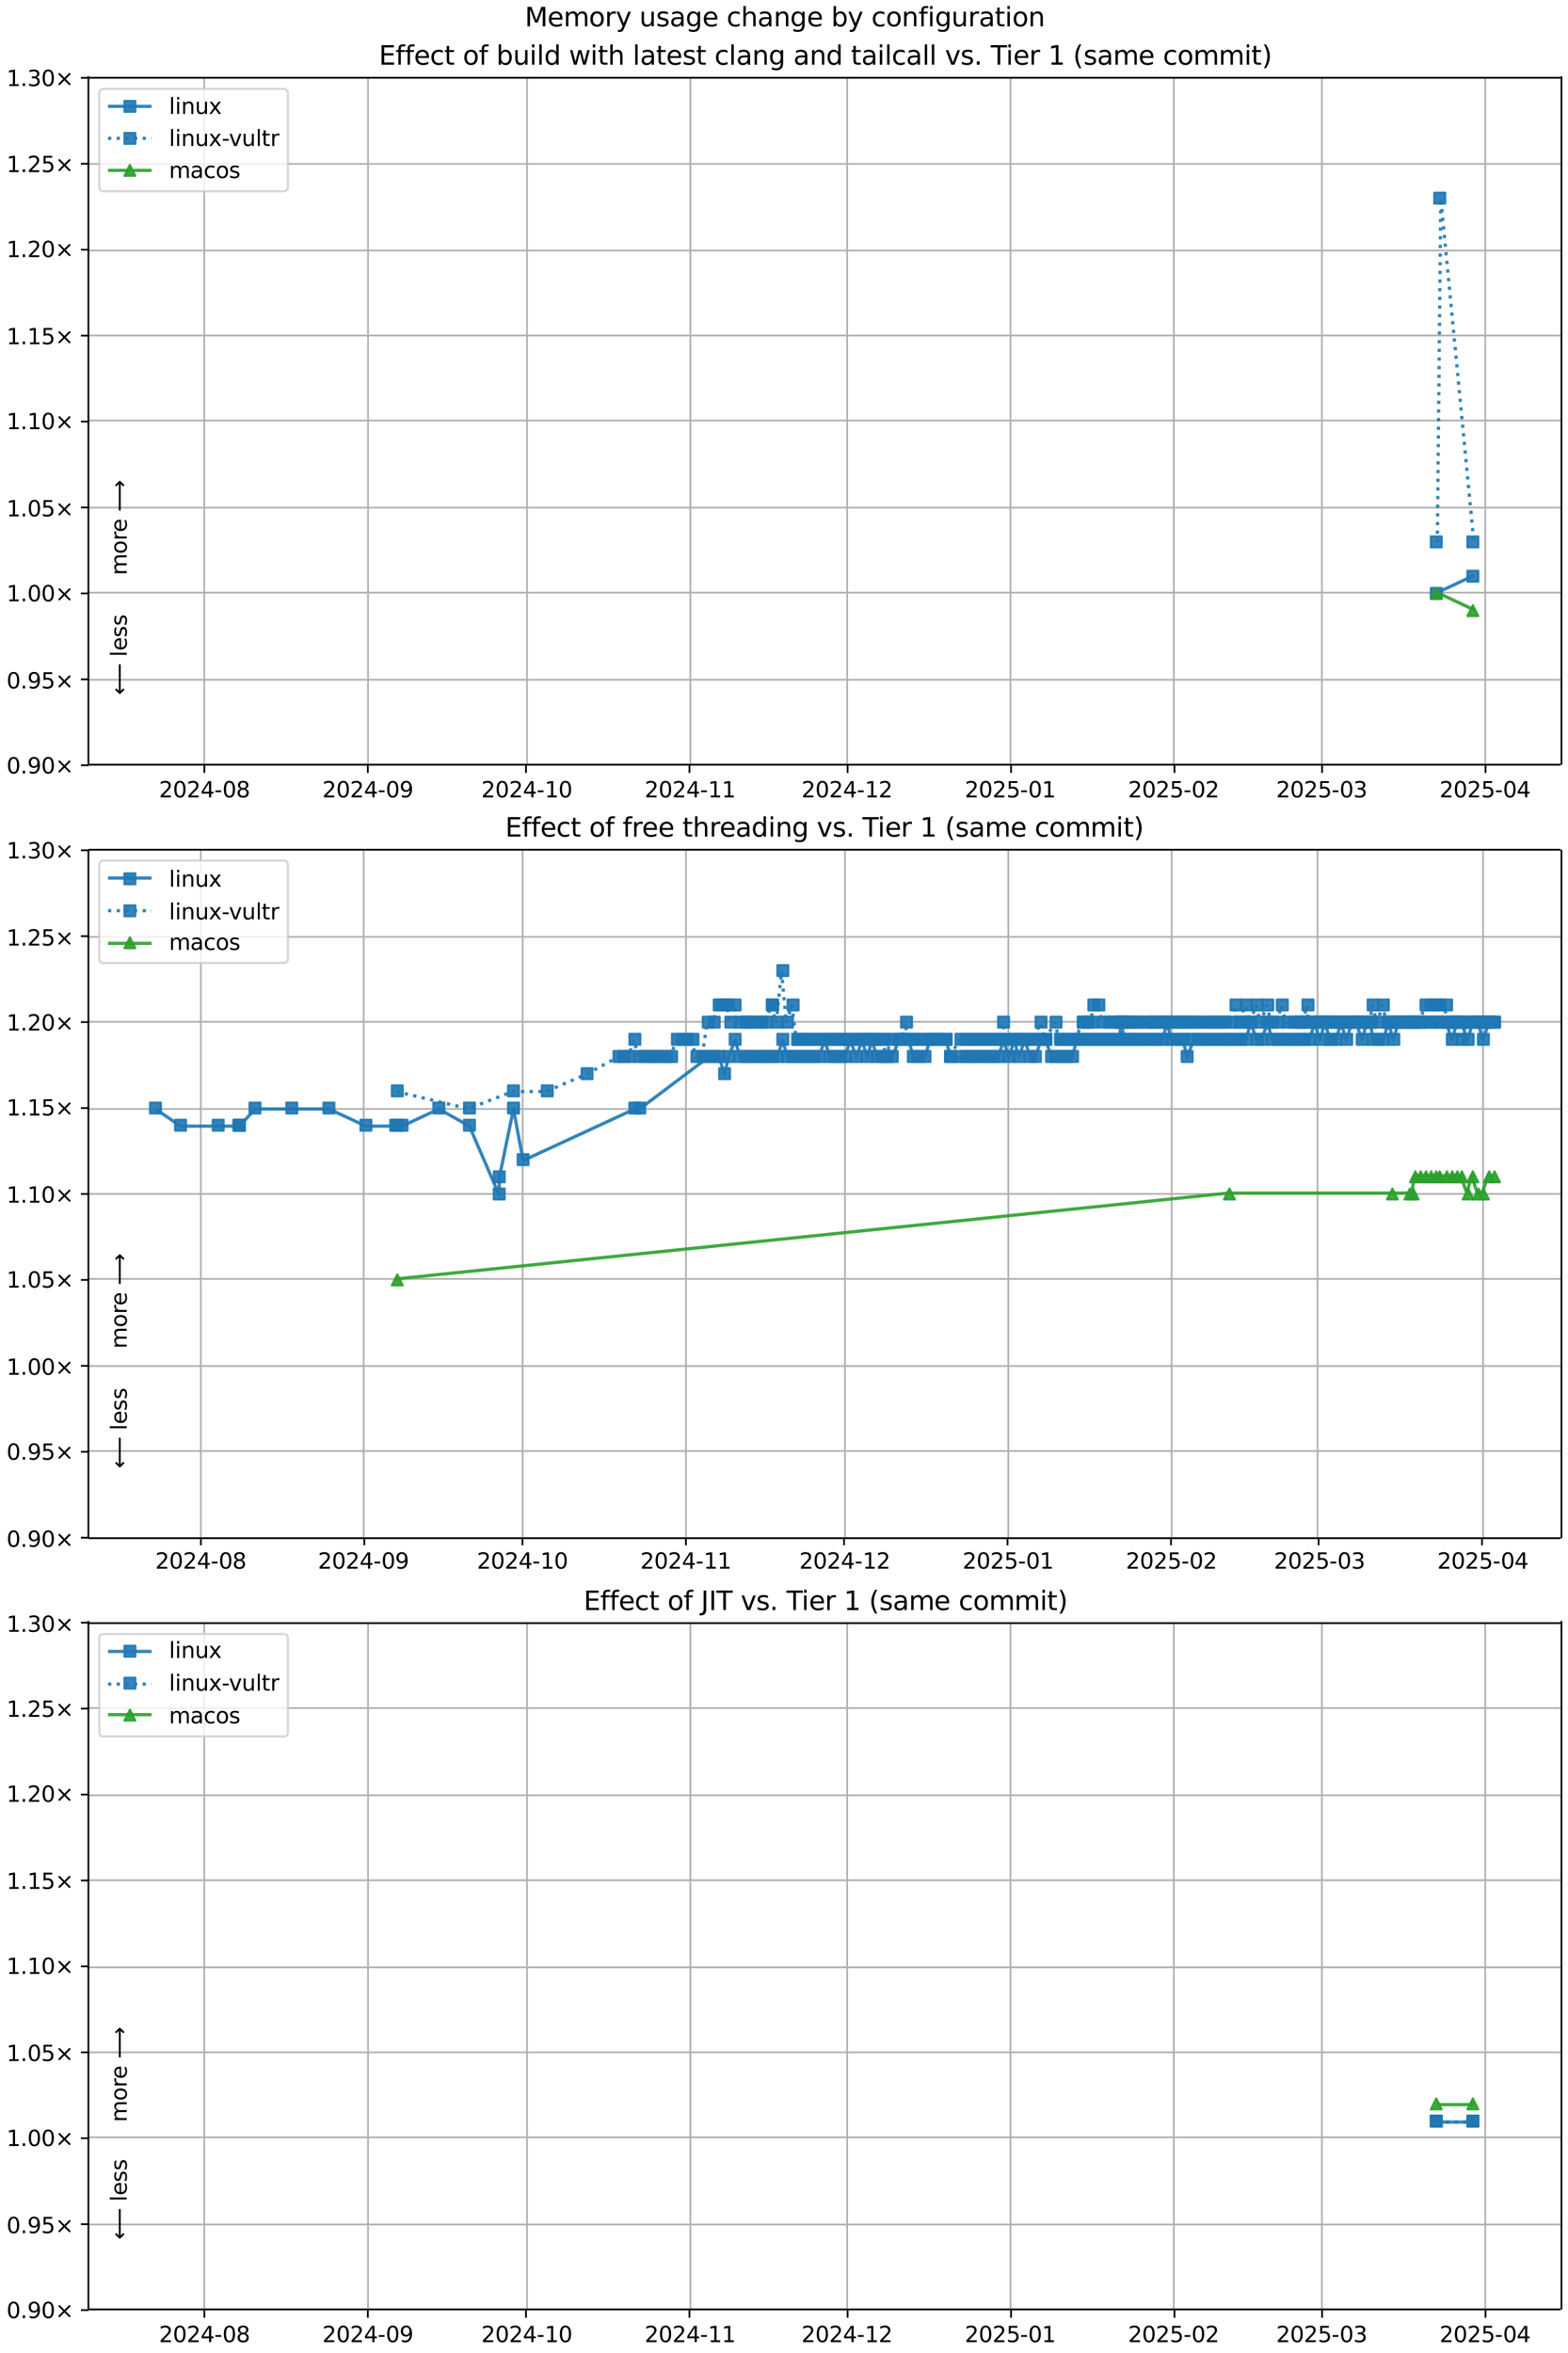 <?xml version="1.0" encoding="UTF-8"?>
<!DOCTYPE svg  PUBLIC '-//W3C//DTD SVG 1.1//EN'  'http://www.w3.org/Graphics/SVG/1.1/DTD/svg11.dtd'>
<svg width="720pt" height="1080pt" version="1.1" viewBox="0 0 720 1080" xmlns="http://www.w3.org/2000/svg" xmlns:xlink="http://www.w3.org/1999/xlink">
<defs>
<style type="text/css">*{stroke-linejoin: round; stroke-linecap: butt}</style>
</defs>
<path d="m0 1080h720v-1080h-720z" fill="#fff"/>
<path d="m40.6 351h676v-316h-676z" fill="#fff"/>
<path d="m93.8 351v-316" clip-path="url(#m)" fill="none" stroke="#b0b0b0" stroke-linecap="square" stroke-width=".8"/>
<defs>
<path id="i" d="m0 0v3.5" stroke="#000" stroke-width=".8"/>
</defs>
<use x="93.846" y="351.265" stroke="#000000" stroke-width=".8" xlink:href="#i"/>
<g transform="translate(73 366) scale(.1 -.1)">
<defs>
<path id="c" transform="scale(.016)" d="m1228 531h2203v-531h-2962v531q359 372 979 998 621 627 780 809 303 340 423 576 121 236 121 464 0 372-261 606-261 235-680 235-297 0-627-103-329-103-704-313v638q381 153 712 231 332 78 607 78 725 0 1156-363 431-362 431-968 0-288-108-546-107-257-392-607-78-91-497-524-418-433-1181-1211z"/>
<path id="b" transform="scale(.016)" d="m2034 4250q-487 0-733-480-245-479-245-1442 0-959 245-1439 246-480 733-480 491 0 736 480 246 480 246 1439 0 963-246 1442-245 480-736 480zm0 500q785 0 1199-621 414-620 414-1801 0-1178-414-1799-414-620-1199-620-784 0-1198 620-414 621-414 1799 0 1181 414 1801 414 621 1198 621z"/>
<path id="r" transform="scale(.016)" d="m2419 4116-1594-2491h1594v2491zm-166 550h794v-3041h666v-525h-666v-1100h-628v1100h-2106v609l1940 2957z"/>
<path id="f" transform="scale(.016)" d="m313 2009h1684v-512h-1684v512z"/>
<path id="al" transform="scale(.016)" d="m2034 2216q-450 0-708-241-257-241-257-662 0-422 257-663 258-241 708-241t709 242q260 243 260 662 0 421-258 662-257 241-711 241zm-631 268q-406 100-633 378-226 279-226 679 0 559 398 884 399 325 1092 325 697 0 1094-325t397-884q0-400-227-679-226-278-629-378 456-106 710-416 255-309 255-755 0-679-414-1042-414-362-1186-362-771 0-1186 362-414 363-414 1042 0 446 256 755 257 310 713 416zm-231 997q0-362 226-565 227-203 636-203 407 0 636 203 230 203 230 565 0 363-230 566-229 203-636 203-409 0-636-203-226-203-226-566z"/>
</defs>
<use xlink:href="#c"/>
<use transform="translate(63.6)" xlink:href="#b"/>
<use transform="translate(127)" xlink:href="#c"/>
<use transform="translate(191)" xlink:href="#r"/>
<use transform="translate(254)" xlink:href="#f"/>
<use transform="translate(291)" xlink:href="#b"/>
<use transform="translate(354)" xlink:href="#al"/>
</g>
<path d="m169 351v-316" clip-path="url(#m)" fill="none" stroke="#b0b0b0" stroke-linecap="square" stroke-width=".8"/>
<use x="168.896" y="351.265" stroke="#000000" stroke-width=".8" xlink:href="#i"/>
<g transform="translate(148 366) scale(.1 -.1)">
<defs>
<path id="ac" transform="scale(.016)" d="m703 97v575q238-113 481-172 244-59 479-59 625 0 954 420 330 420 377 1277-181-269-460-413-278-144-615-144-700 0-1108 423-408 424-408 1159 0 718 425 1152 425 435 1131 435 810 0 1236-621 427-620 427-1801 0-1103-524-1761-523-658-1407-658-238 0-482 47-243 47-506 141zm1256 1978q425 0 673 290 249 291 249 798 0 503-249 795-248 292-673 292t-673-292-248-795q0-507 248-798 248-290 673-290z"/>
</defs>
<use xlink:href="#c"/>
<use transform="translate(63.6)" xlink:href="#b"/>
<use transform="translate(127)" xlink:href="#c"/>
<use transform="translate(191)" xlink:href="#r"/>
<use transform="translate(254)" xlink:href="#f"/>
<use transform="translate(291)" xlink:href="#b"/>
<use transform="translate(354)" xlink:href="#ac"/>
</g>
<path d="m242 351v-316" clip-path="url(#m)" fill="none" stroke="#b0b0b0" stroke-linecap="square" stroke-width=".8"/>
<use x="241.524" y="351.265" stroke="#000000" stroke-width=".8" xlink:href="#i"/>
<g transform="translate(221 366) scale(.1 -.1)">
<defs>
<path id="d" transform="scale(.016)" d="m794 531h1031v3560l-1122-225v575l1116 225h631v-4135h1031v-531h-2687v531z"/>
</defs>
<use xlink:href="#c"/>
<use transform="translate(63.6)" xlink:href="#b"/>
<use transform="translate(127)" xlink:href="#c"/>
<use transform="translate(191)" xlink:href="#r"/>
<use transform="translate(254)" xlink:href="#f"/>
<use transform="translate(291)" xlink:href="#d"/>
<use transform="translate(354)" xlink:href="#b"/>
</g>
<path d="m317 351v-316" clip-path="url(#m)" fill="none" stroke="#b0b0b0" stroke-linecap="square" stroke-width=".8"/>
<use x="316.574" y="351.265" stroke="#000000" stroke-width=".8" xlink:href="#i"/>
<g transform="translate(296 366) scale(.1 -.1)">
<use xlink:href="#c"/>
<use transform="translate(63.6)" xlink:href="#b"/>
<use transform="translate(127)" xlink:href="#c"/>
<use transform="translate(191)" xlink:href="#r"/>
<use transform="translate(254)" xlink:href="#f"/>
<use transform="translate(291)" xlink:href="#d"/>
<use transform="translate(354)" xlink:href="#d"/>
</g>
<path d="m389 351v-316" clip-path="url(#m)" fill="none" stroke="#b0b0b0" stroke-linecap="square" stroke-width=".8"/>
<use x="389.202" y="351.265" stroke="#000000" stroke-width=".8" xlink:href="#i"/>
<g transform="translate(368 366) scale(.1 -.1)">
<use xlink:href="#c"/>
<use transform="translate(63.6)" xlink:href="#b"/>
<use transform="translate(127)" xlink:href="#c"/>
<use transform="translate(191)" xlink:href="#r"/>
<use transform="translate(254)" xlink:href="#f"/>
<use transform="translate(291)" xlink:href="#d"/>
<use transform="translate(354)" xlink:href="#c"/>
</g>
<path d="m464 351v-316" clip-path="url(#m)" fill="none" stroke="#b0b0b0" stroke-linecap="square" stroke-width=".8"/>
<use x="464.252" y="351.265" stroke="#000000" stroke-width=".8" xlink:href="#i"/>
<g transform="translate(443 366) scale(.1 -.1)">
<defs>
<path id="n" transform="scale(.016)" d="m691 4666h2478v-532h-1900v-1143q137 47 274 70 138 23 276 23 781 0 1237-428 457-428 457-1159 0-753-469-1171-469-417-1322-417-294 0-599 50-304 50-629 150v635q281-153 581-228t634-75q541 0 856 284 316 284 316 772 0 487-316 771-315 285-856 285-253 0-505-56-251-56-513-175v2344z"/>
</defs>
<use xlink:href="#c"/>
<use transform="translate(63.6)" xlink:href="#b"/>
<use transform="translate(127)" xlink:href="#c"/>
<use transform="translate(191)" xlink:href="#n"/>
<use transform="translate(254)" xlink:href="#f"/>
<use transform="translate(291)" xlink:href="#b"/>
<use transform="translate(354)" xlink:href="#d"/>
</g>
<path d="m539 351v-316" clip-path="url(#m)" fill="none" stroke="#b0b0b0" stroke-linecap="square" stroke-width=".8"/>
<use x="539.301" y="351.265" stroke="#000000" stroke-width=".8" xlink:href="#i"/>
<g transform="translate(518 366) scale(.1 -.1)">
<use xlink:href="#c"/>
<use transform="translate(63.6)" xlink:href="#b"/>
<use transform="translate(127)" xlink:href="#c"/>
<use transform="translate(191)" xlink:href="#n"/>
<use transform="translate(254)" xlink:href="#f"/>
<use transform="translate(291)" xlink:href="#b"/>
<use transform="translate(354)" xlink:href="#c"/>
</g>
<path d="m607 351v-316" clip-path="url(#m)" fill="none" stroke="#b0b0b0" stroke-linecap="square" stroke-width=".8"/>
<use x="607.088" y="351.265" stroke="#000000" stroke-width=".8" xlink:href="#i"/>
<g transform="translate(586 366) scale(.1 -.1)">
<defs>
<path id="af" transform="scale(.016)" d="m2597 2516q453-97 707-404 255-306 255-756 0-690-475-1069-475-378-1350-378-293 0-604 58t-642 174v609q262-153 574-231 313-78 654-78 593 0 904 234t311 681q0 413-289 645-289 233-804 233h-544v519h569q465 0 712 186t247 536q0 359-255 551-254 193-729 193-260 0-557-57-297-56-653-174v562q360 100 674 150t592 50q719 0 1137-327 419-326 419-882 0-388-222-655t-631-370z"/>
</defs>
<use xlink:href="#c"/>
<use transform="translate(63.6)" xlink:href="#b"/>
<use transform="translate(127)" xlink:href="#c"/>
<use transform="translate(191)" xlink:href="#n"/>
<use transform="translate(254)" xlink:href="#f"/>
<use transform="translate(291)" xlink:href="#b"/>
<use transform="translate(354)" xlink:href="#af"/>
</g>
<path d="m682 351v-316" clip-path="url(#m)" fill="none" stroke="#b0b0b0" stroke-linecap="square" stroke-width=".8"/>
<use x="682.137" y="351.265" stroke="#000000" stroke-width=".8" xlink:href="#i"/>
<g transform="translate(661 366) scale(.1 -.1)">
<use xlink:href="#c"/>
<use transform="translate(63.6)" xlink:href="#b"/>
<use transform="translate(127)" xlink:href="#c"/>
<use transform="translate(191)" xlink:href="#n"/>
<use transform="translate(254)" xlink:href="#f"/>
<use transform="translate(291)" xlink:href="#b"/>
<use transform="translate(354)" xlink:href="#r"/>
</g>
<path d="m40.6 351h676" clip-path="url(#m)" fill="none" stroke="#b0b0b0" stroke-linecap="square" stroke-width=".8"/>
<defs>
<path id="h" d="m0 0h-3.5" stroke="#000" stroke-width=".8"/>
</defs>
<use x="40.646" y="351.265" stroke="#000000" stroke-width=".8" xlink:href="#h"/>
<g transform="translate(3 355) scale(.1 -.1)">
<defs>
<path id="e" transform="scale(.016)" d="m684 794h660v-794h-660v794z"/>
<path id="j" transform="scale(.016)" d="m4488 3438-1429-1435 1429-1428-372-378-1435 1434-1434-1434-369 378 1425 1428-1425 1435 369 378 1434-1435 1435 1435 372-378z"/>
</defs>
<use xlink:href="#b"/>
<use transform="translate(63.6)" xlink:href="#e"/>
<use transform="translate(95.4)" xlink:href="#ac"/>
<use transform="translate(159)" xlink:href="#b"/>
<use transform="translate(223)" xlink:href="#j"/>
</g>
<path d="m40.6 312h676" clip-path="url(#m)" fill="none" stroke="#b0b0b0" stroke-linecap="square" stroke-width=".8"/>
<use x="40.646" y="311.823" stroke="#000000" stroke-width=".8" xlink:href="#h"/>
<g transform="translate(3 316) scale(.1 -.1)">
<use xlink:href="#b"/>
<use transform="translate(63.6)" xlink:href="#e"/>
<use transform="translate(95.4)" xlink:href="#ac"/>
<use transform="translate(159)" xlink:href="#n"/>
<use transform="translate(223)" xlink:href="#j"/>
</g>
<path d="m40.6 272h676" clip-path="url(#m)" fill="none" stroke="#b0b0b0" stroke-linecap="square" stroke-width=".8"/>
<use x="40.646" y="272.382" stroke="#000000" stroke-width=".8" xlink:href="#h"/>
<g transform="translate(3 276) scale(.1 -.1)">
<use xlink:href="#d"/>
<use transform="translate(63.6)" xlink:href="#e"/>
<use transform="translate(95.4)" xlink:href="#b"/>
<use transform="translate(159)" xlink:href="#b"/>
<use transform="translate(223)" xlink:href="#j"/>
</g>
<path d="m40.6 233h676" clip-path="url(#m)" fill="none" stroke="#b0b0b0" stroke-linecap="square" stroke-width=".8"/>
<use x="40.646" y="232.94" stroke="#000000" stroke-width=".8" xlink:href="#h"/>
<g transform="translate(3 237) scale(.1 -.1)">
<use xlink:href="#d"/>
<use transform="translate(63.6)" xlink:href="#e"/>
<use transform="translate(95.4)" xlink:href="#b"/>
<use transform="translate(159)" xlink:href="#n"/>
<use transform="translate(223)" xlink:href="#j"/>
</g>
<path d="m40.6 193h676" clip-path="url(#m)" fill="none" stroke="#b0b0b0" stroke-linecap="square" stroke-width=".8"/>
<use x="40.646" y="193.499" stroke="#000000" stroke-width=".8" xlink:href="#h"/>
<g transform="translate(3 197) scale(.1 -.1)">
<use xlink:href="#d"/>
<use transform="translate(63.6)" xlink:href="#e"/>
<use transform="translate(95.4)" xlink:href="#d"/>
<use transform="translate(159)" xlink:href="#b"/>
<use transform="translate(223)" xlink:href="#j"/>
</g>
<path d="m40.6 154h676" clip-path="url(#m)" fill="none" stroke="#b0b0b0" stroke-linecap="square" stroke-width=".8"/>
<use x="40.646" y="154.057" stroke="#000000" stroke-width=".8" xlink:href="#h"/>
<g transform="translate(3 158) scale(.1 -.1)">
<use xlink:href="#d"/>
<use transform="translate(63.6)" xlink:href="#e"/>
<use transform="translate(95.4)" xlink:href="#d"/>
<use transform="translate(159)" xlink:href="#n"/>
<use transform="translate(223)" xlink:href="#j"/>
</g>
<path d="m40.6 115h676" clip-path="url(#m)" fill="none" stroke="#b0b0b0" stroke-linecap="square" stroke-width=".8"/>
<use x="40.646" y="114.616" stroke="#000000" stroke-width=".8" xlink:href="#h"/>
<g transform="translate(3 118) scale(.1 -.1)">
<use xlink:href="#d"/>
<use transform="translate(63.6)" xlink:href="#e"/>
<use transform="translate(95.4)" xlink:href="#c"/>
<use transform="translate(159)" xlink:href="#b"/>
<use transform="translate(223)" xlink:href="#j"/>
</g>
<path d="m40.6 75.2h676" clip-path="url(#m)" fill="none" stroke="#b0b0b0" stroke-linecap="square" stroke-width=".8"/>
<use x="40.646" y="75.174" stroke="#000000" stroke-width=".8" xlink:href="#h"/>
<g transform="translate(3 79) scale(.1 -.1)">
<use xlink:href="#d"/>
<use transform="translate(63.6)" xlink:href="#e"/>
<use transform="translate(95.4)" xlink:href="#c"/>
<use transform="translate(159)" xlink:href="#n"/>
<use transform="translate(223)" xlink:href="#j"/>
</g>
<path d="m40.6 35.7h676" clip-path="url(#m)" fill="none" stroke="#b0b0b0" stroke-linecap="square" stroke-width=".8"/>
<use x="40.646" y="35.733" stroke="#000000" stroke-width=".8" xlink:href="#h"/>
<g transform="translate(3 39.5) scale(.1 -.1)">
<use xlink:href="#d"/>
<use transform="translate(63.6)" xlink:href="#e"/>
<use transform="translate(95.4)" xlink:href="#af"/>
<use transform="translate(159)" xlink:href="#b"/>
<use transform="translate(223)" xlink:href="#j"/>
</g>
<path d="m660 272 16.8-7.89" clip-path="url(#m)" fill="none" stroke="#1f77b4" stroke-linecap="square" stroke-opacity=".9" stroke-width="1.5"/>
<defs>
<path id="a" d="m-2.5 2.5h5v-5h-5z" stroke="#1f77b4" stroke-opacity=".9"/>
</defs>
<g clip-path="url(#m)" fill="#1f77b4" fill-opacity=".9" stroke="#1f77b4" stroke-opacity=".9">
<use x="659.517" y="272.382" xlink:href="#a"/>
<use x="676.313" y="264.493" xlink:href="#a"/>
</g>
<g stroke="#1f77b4" stroke-opacity=".9">
<path d="m660 249 1.58-158 15.2 158" clip-path="url(#m)" fill="none" stroke-dasharray="1.5,2.475" stroke-width="1.5"/>
<g clip-path="url(#m)" fill="#1f77b4" fill-opacity=".9">
<use x="659.517" y="248.717" xlink:href="#a"/>
<use x="661.099" y="90.951" xlink:href="#a"/>
<use x="676.313" y="248.717" xlink:href="#a"/>
</g>
</g>
<path d="m660 272 16.8 7.89" clip-path="url(#m)" fill="none" stroke="#2ca02c" stroke-linecap="square" stroke-opacity=".9" stroke-width="1.5"/>
<defs>
<path id="g" d="m0-2.5-2.5 5h5z" stroke="#2ca02c" stroke-opacity=".9"/>
</defs>
<g clip-path="url(#m)" fill="#2ca02c" fill-opacity=".9" stroke="#2ca02c" stroke-opacity=".9">
<use x="659.517" y="272.382" xlink:href="#g"/>
<use x="676.313" y="280.27" xlink:href="#g"/>
</g>
<path d="m40.6 351v-316" fill="none" stroke="#000" stroke-linecap="square" stroke-width=".8"/>
<path d="m717 351v-316" fill="none" stroke="#000" stroke-linecap="square" stroke-width=".8"/>
<path d="m40.6 351h676" fill="none" stroke="#000" stroke-linecap="square" stroke-width=".8"/>
<path d="m40.6 35.7h676" fill="none" stroke="#000" stroke-linecap="square" stroke-width=".8"/>
<g clip-path="url(#m)">
<g transform="translate(58.2 264) rotate(-90) scale(.1 -.1)">
<defs>
<path id="t" transform="scale(.016)" d="m3328 2828q216 388 516 572t706 184q547 0 844-383 297-382 297-1088v-2113h-578v2094q0 503-179 746-178 244-543 244-447 0-707-297-259-296-259-809v-1978h-578v2094q0 506-178 748t-550 242q-441 0-701-298-259-298-259-808v-1978h-578v3500h578v-544q197 322 472 475t653 153q382 0 649-194 267-193 395-562z"/>
<path id="v" transform="scale(.016)" d="m1959 3097q-462 0-731-361t-269-989 267-989q268-361 733-361 460 0 728 362 269 363 269 988 0 622-269 986-268 364-728 364zm0 487q750 0 1178-488 429-487 429-1349 0-859-429-1349-428-489-1178-489-753 0-1180 489-426 490-426 1349 0 862 426 1349 427 488 1180 488z"/>
<path id="x" transform="scale(.016)" d="m2631 2963q-97 56-211 82-114 27-251 27-488 0-749-317t-261-911v-1844h-578v3500h578v-544q182 319 472 473 291 155 707 155 59 0 131-8 72-7 159-23l3-590z"/>
<path id="o" transform="scale(.016)" d="m3597 1894v-281h-2644q38-594 358-905t892-311q331 0 642 81t618 244v-544q-310-131-635-200t-659-69q-838 0-1327 487-489 488-489 1320 0 859 464 1363 464 505 1252 505 706 0 1117-455 411-454 411-1235zm-575 169q-6 471-264 752-258 282-683 282-481 0-770-272t-333-766l2050 4z"/>
<path id="ao" transform="scale(.016)" d="m8863 2147v-281l-1229-1228-375 375 729 728h-7622v531h7622l-729 728 375 375 1229-1228z"/>
</defs>
<use xlink:href="#t"/>
<use transform="translate(97.4)" xlink:href="#v"/>
<use transform="translate(159)" xlink:href="#x"/>
<use transform="translate(197)" xlink:href="#o"/>
<use transform="translate(259)" xlink:href="#DejaVuSans-20"/>
<use transform="translate(291)" xlink:href="#ao"/>
</g>
</g>
<g clip-path="url(#m)">
<g transform="translate(58.2 319) rotate(-90) scale(.1 -.1)">
<defs>
<path id="ap" transform="scale(.016)" d="m313 1866v281l1228 1228 375-375-728-728h7621v-531h-7621l728-728-375-375-1228 1228z"/>
<path id="p" transform="scale(.016)" d="m603 4863h575v-4863h-575v4863z"/>
<path id="s" transform="scale(.016)" d="m2834 3397v-544q-243 125-506 187-262 63-544 63-428 0-642-131t-214-394q0-200 153-314t616-217l197-44q612-131 870-370t258-667q0-488-386-773-386-284-1061-284-281 0-586 55t-642 164v594q319-166 628-249 309-82 613-82 406 0 624 139 219 139 219 392 0 234-158 359-157 125-692 241l-200 47q-534 112-772 345-237 233-237 639 0 494 350 762 350 269 994 269 318 0 599-47 282-46 519-140z"/>
</defs>
<use xlink:href="#ap"/>
<use transform="translate(143)" xlink:href="#DejaVuSans-20"/>
<use transform="translate(175)" xlink:href="#p"/>
<use transform="translate(203)" xlink:href="#o"/>
<use transform="translate(264)" xlink:href="#s"/>
<use transform="translate(317)" xlink:href="#s"/>
</g>
</g>
<g transform="translate(174 29.7) scale(.12 -.12)">
<defs>
<path id="ak" transform="scale(.016)" d="m628 4666h2950v-532h-2319v-1381h2222v-531h-2222v-1691h2375v-531h-3006v4666z"/>
<path id="ab" transform="scale(.016)" d="m2375 4863v-479h-550q-309 0-430-125-120-125-120-450v-309h947v-447h-947v-3053h-578v3053h-550v447h550v244q0 584 272 851 272 268 862 268h544z"/>
<path id="y" transform="scale(.016)" d="m3122 3366v-538q-244 135-489 202t-495 67q-560 0-870-355-309-354-309-995t309-996q310-354 870-354 250 0 495 67t489 202v-532q-241-112-499-168-257-57-548-57-791 0-1257 497-465 497-465 1341 0 856 470 1346 471 491 1290 491 265 0 518-55 253-54 491-163z"/>
<path id="u" transform="scale(.016)" d="m1172 4494v-994h1184v-447h-1184v-1900q0-428 117-550t477-122h590v-481h-590q-666 0-919 248-253 249-253 905v1900h-422v447h422v994h578z"/>
<path id="ar" transform="scale(.016)" d="m3116 1747q0 634-261 995t-717 361q-457 0-718-361t-261-995 261-995 718-361q456 0 717 361t261 995zm-1957 1222q182 312 458 463 277 152 661 152 638 0 1036-506 399-506 399-1331t-399-1332q-398-506-1036-506-384 0-661 152-276 152-458 464v-525h-578v4863h578v-1894z"/>
<path id="z" transform="scale(.016)" d="m544 1381v2119h575v-2097q0-497 193-746 194-248 582-248 465 0 735 297 271 297 271 810v1984h575v-3500h-575v538q-209-319-486-474-276-155-642-155-603 0-916 375-312 375-312 1097zm1447 2203z"/>
<path id="q" transform="scale(.016)" d="m603 3500h575v-3500h-575v3500zm0 1363h575v-729h-575v729z"/>
<path id="aj" transform="scale(.016)" d="m2906 2969v1894h575v-4863h-575v525q-181-312-458-464-276-152-664-152-634 0-1033 506-398 507-398 1332t398 1331q399 506 1033 506 388 0 664-152 277-151 458-463zm-1959-1222q0-634 261-995t717-361 718 361q263 361 263 995t-263 995q-262 361-718 361t-717-361-261-995z"/>
<path id="as" transform="scale(.016)" d="m269 3500h575l719-2731 715 2731h678l719-2731 716 2731h575l-916-3500h-678l-753 2869-756-2869h-679l-915 3500z"/>
<path id="ai" transform="scale(.016)" d="m3513 2113v-2113h-575v2094q0 497-194 743-194 247-581 247-466 0-735-297-269-296-269-809v-1978h-578v4863h578v-1907q207 316 486 472 280 156 646 156 603 0 912-373 310-373 310-1098z"/>
<path id="w" transform="scale(.016)" d="m2194 1759q-697 0-966-159t-269-544q0-306 202-486 202-179 548-179 479 0 768 339t289 901v128h-572zm1147 238v-2e3h-575v531q-197-318-491-470t-719-152q-537 0-855 302-317 302-317 808 0 590 395 890 396 300 1180 300h807v57q0 397-261 614t-733 217q-300 0-585-72-284-72-546-216v532q315 122 612 182 297 61 578 61 760 0 1135-394 375-393 375-1193z"/>
<path id="aa" transform="scale(.016)" d="m3513 2113v-2113h-575v2094q0 497-194 743-194 247-581 247-466 0-735-297-269-296-269-809v-1978h-578v3500h578v-544q207 316 486 472 280 156 646 156 603 0 912-373 310-373 310-1098z"/>
<path id="ag" transform="scale(.016)" d="m2906 1791q0 625-258 968-257 344-723 344-462 0-720-344-258-343-258-968 0-622 258-966t720-344q466 0 723 344 258 344 258 966zm575-1357q0-893-397-1329-396-436-1215-436-303 0-572 45t-522 139v559q253-137 500-202 247-66 503-66 566 0 847 295t281 892v285q-178-310-456-463t-666-153q-643 0-1037 490-394 491-394 1301 0 812 394 1302 394 491 1037 491 388 0 666-153t456-462v531h575v-3066z"/>
<path id="ae" transform="scale(.016)" d="m191 3500h609l1094-2937 1094 2937h609l-1313-3500h-781l-1312 3500z"/>
<path id="ah" transform="scale(.016)" d="m-19 4666h3947v-532h-1656v-4134h-634v4134h-1657v532z"/>
<path id="an" transform="scale(.016)" d="m1984 4856q-418-718-622-1422-203-703-203-1425 0-721 205-1429t620-1424h-500q-468 735-701 1444t-233 1409q0 697 231 1403 232 707 703 1444h500z"/>
<path id="am" transform="scale(.016)" d="m513 4856h500q468-737 701-1444 233-706 233-1403 0-700-233-1409t-701-1444h-500q415 716 620 1424t205 1429q0 722-205 1425-205 704-620 1422z"/>
</defs>
<use xlink:href="#ak"/>
<use transform="translate(63.2)" xlink:href="#ab"/>
<use transform="translate(98.4)" xlink:href="#ab"/>
<use transform="translate(134)" xlink:href="#o"/>
<use transform="translate(195)" xlink:href="#y"/>
<use transform="translate(250)" xlink:href="#u"/>
<use transform="translate(289)" xlink:href="#DejaVuSans-20"/>
<use transform="translate(321)" xlink:href="#v"/>
<use transform="translate(382)" xlink:href="#ab"/>
<use transform="translate(417)" xlink:href="#DejaVuSans-20"/>
<use transform="translate(449)" xlink:href="#ar"/>
<use transform="translate(513)" xlink:href="#z"/>
<use transform="translate(576)" xlink:href="#q"/>
<use transform="translate(604)" xlink:href="#p"/>
<use transform="translate(632)" xlink:href="#aj"/>
<use transform="translate(695)" xlink:href="#DejaVuSans-20"/>
<use transform="translate(727)" xlink:href="#as"/>
<use transform="translate(809)" xlink:href="#q"/>
<use transform="translate(837)" xlink:href="#u"/>
<use transform="translate(876)" xlink:href="#ai"/>
<use transform="translate(939)" xlink:href="#DejaVuSans-20"/>
<use transform="translate(971)" xlink:href="#p"/>
<use transform="translate(999)" xlink:href="#w"/>
<use transform="translate(1060)" xlink:href="#u"/>
<use transform="translate(1099)" xlink:href="#o"/>
<use transform="translate(1161)" xlink:href="#s"/>
<use transform="translate(1213)" xlink:href="#u"/>
<use transform="translate(1252)" xlink:href="#DejaVuSans-20"/>
<use transform="translate(1284)" xlink:href="#y"/>
<use transform="translate(1339)" xlink:href="#p"/>
<use transform="translate(1367)" xlink:href="#w"/>
<use transform="translate(1428)" xlink:href="#aa"/>
<use transform="translate(1491)" xlink:href="#ag"/>
<use transform="translate(1555)" xlink:href="#DejaVuSans-20"/>
<use transform="translate(1586)" xlink:href="#w"/>
<use transform="translate(1648)" xlink:href="#aa"/>
<use transform="translate(1711)" xlink:href="#aj"/>
<use transform="translate(1775)" xlink:href="#DejaVuSans-20"/>
<use transform="translate(1806)" xlink:href="#u"/>
<use transform="translate(1846)" xlink:href="#w"/>
<use transform="translate(1907)" xlink:href="#q"/>
<use transform="translate(1935)" xlink:href="#p"/>
<use transform="translate(1962)" xlink:href="#y"/>
<use transform="translate(2017)" xlink:href="#w"/>
<use transform="translate(2079)" xlink:href="#p"/>
<use transform="translate(2106)" xlink:href="#p"/>
<use transform="translate(2134)" xlink:href="#DejaVuSans-20"/>
<use transform="translate(2166)" xlink:href="#ae"/>
<use transform="translate(2225)" xlink:href="#s"/>
<use transform="translate(2277)" xlink:href="#e"/>
<use transform="translate(2309)" xlink:href="#DejaVuSans-20"/>
<use transform="translate(2341)" xlink:href="#ah"/>
<use transform="translate(2399)" xlink:href="#q"/>
<use transform="translate(2427)" xlink:href="#o"/>
<use transform="translate(2488)" xlink:href="#x"/>
<use transform="translate(2529)" xlink:href="#DejaVuSans-20"/>
<use transform="translate(2561)" xlink:href="#d"/>
<use transform="translate(2625)" xlink:href="#DejaVuSans-20"/>
<use transform="translate(2656)" xlink:href="#an"/>
<use transform="translate(2696)" xlink:href="#s"/>
<use transform="translate(2748)" xlink:href="#w"/>
<use transform="translate(2809)" xlink:href="#t"/>
<use transform="translate(2906)" xlink:href="#o"/>
<use transform="translate(2968)" xlink:href="#DejaVuSans-20"/>
<use transform="translate(3e3)" xlink:href="#y"/>
<use transform="translate(3055)" xlink:href="#v"/>
<use transform="translate(3116)" xlink:href="#t"/>
<use transform="translate(3213)" xlink:href="#t"/>
<use transform="translate(3311)" xlink:href="#q"/>
<use transform="translate(3338)" xlink:href="#u"/>
<use transform="translate(3378)" xlink:href="#am"/>
</g>
<path d="m47.6 87.8h82.6q2 0 2-2v-43q0-2-2-2h-82.6q-2 0-2 2v43q0 2 2 2z" fill="#fff" opacity=".8" stroke="#ccc"/>
<path d="m49.6 48.8h10 10" fill="none" stroke="#1f77b4" stroke-linecap="square" stroke-opacity=".9" stroke-width="1.5"/>
<use x="59.646" y="48.831" fill="#1f77b4" fill-opacity=".9" stroke="#1f77b4" stroke-opacity=".9" xlink:href="#a"/>
<g transform="translate(77.6 52.3) scale(.1 -.1)">
<defs>
<path id="ad" transform="scale(.016)" d="m3513 3500-1266-1703 1331-1797h-678l-1019 1375-1018-1375h-679l1360 1831-1244 1669h678l928-1247 928 1247h679z"/>
</defs>
<use xlink:href="#p"/>
<use transform="translate(27.8)" xlink:href="#q"/>
<use transform="translate(55.6)" xlink:href="#aa"/>
<use transform="translate(119)" xlink:href="#z"/>
<use transform="translate(182)" xlink:href="#ad"/>
</g>
<path d="m49.6 63.5h10 10" fill="none" stroke="#1f77b4" stroke-dasharray="1.5,2.475" stroke-opacity=".9" stroke-width="1.5"/>
<use x="59.646" y="63.509" fill="#1f77b4" fill-opacity=".9" stroke="#1f77b4" stroke-opacity=".9" xlink:href="#a"/>
<g transform="translate(77.6 67) scale(.1 -.1)">
<use xlink:href="#p"/>
<use transform="translate(27.8)" xlink:href="#q"/>
<use transform="translate(55.6)" xlink:href="#aa"/>
<use transform="translate(119)" xlink:href="#z"/>
<use transform="translate(182)" xlink:href="#ad"/>
<use transform="translate(242)" xlink:href="#f"/>
<use transform="translate(275)" xlink:href="#ae"/>
<use transform="translate(334)" xlink:href="#z"/>
<use transform="translate(398)" xlink:href="#p"/>
<use transform="translate(425)" xlink:href="#u"/>
<use transform="translate(465)" xlink:href="#x"/>
</g>
<path d="m49.6 78.2h10 10" fill="none" stroke="#2ca02c" stroke-linecap="square" stroke-opacity=".9" stroke-width="1.5"/>
<use x="59.646" y="78.187" fill="#2ca02c" fill-opacity=".9" stroke="#2ca02c" stroke-opacity=".9" xlink:href="#g"/>
<g transform="translate(77.6 81.7) scale(.1 -.1)">
<use xlink:href="#t"/>
<use transform="translate(97.4)" xlink:href="#w"/>
<use transform="translate(159)" xlink:href="#y"/>
<use transform="translate(214)" xlink:href="#v"/>
<use transform="translate(275)" xlink:href="#s"/>
</g>
<path d="m40.6 706h676v-316h-676z" fill="#fff"/>
<path d="m92.2 706v-316" clip-path="url(#l)" fill="none" stroke="#b0b0b0" stroke-linecap="square" stroke-width=".8"/>
<use x="92.233" y="705.793" stroke="#000000" stroke-width=".8" xlink:href="#i"/>
<g transform="translate(71.3 720) scale(.1 -.1)">
<use xlink:href="#c"/>
<use transform="translate(63.6)" xlink:href="#b"/>
<use transform="translate(127)" xlink:href="#c"/>
<use transform="translate(191)" xlink:href="#r"/>
<use transform="translate(254)" xlink:href="#f"/>
<use transform="translate(291)" xlink:href="#b"/>
<use transform="translate(354)" xlink:href="#al"/>
</g>
<path d="m167 706v-316" clip-path="url(#l)" fill="none" stroke="#b0b0b0" stroke-linecap="square" stroke-width=".8"/>
<use x="167.282" y="705.793" stroke="#000000" stroke-width=".8" xlink:href="#i"/>
<g transform="translate(146 720) scale(.1 -.1)">
<use xlink:href="#c"/>
<use transform="translate(63.6)" xlink:href="#b"/>
<use transform="translate(127)" xlink:href="#c"/>
<use transform="translate(191)" xlink:href="#r"/>
<use transform="translate(254)" xlink:href="#f"/>
<use transform="translate(291)" xlink:href="#b"/>
<use transform="translate(354)" xlink:href="#ac"/>
</g>
<path d="m240 706v-316" clip-path="url(#l)" fill="none" stroke="#b0b0b0" stroke-linecap="square" stroke-width=".8"/>
<use x="239.91" y="705.793" stroke="#000000" stroke-width=".8" xlink:href="#i"/>
<g transform="translate(219 720) scale(.1 -.1)">
<use xlink:href="#c"/>
<use transform="translate(63.6)" xlink:href="#b"/>
<use transform="translate(127)" xlink:href="#c"/>
<use transform="translate(191)" xlink:href="#r"/>
<use transform="translate(254)" xlink:href="#f"/>
<use transform="translate(291)" xlink:href="#d"/>
<use transform="translate(354)" xlink:href="#b"/>
</g>
<path d="m315 706v-316" clip-path="url(#l)" fill="none" stroke="#b0b0b0" stroke-linecap="square" stroke-width=".8"/>
<use x="314.96" y="705.793" stroke="#000000" stroke-width=".8" xlink:href="#i"/>
<g transform="translate(294 720) scale(.1 -.1)">
<use xlink:href="#c"/>
<use transform="translate(63.6)" xlink:href="#b"/>
<use transform="translate(127)" xlink:href="#c"/>
<use transform="translate(191)" xlink:href="#r"/>
<use transform="translate(254)" xlink:href="#f"/>
<use transform="translate(291)" xlink:href="#d"/>
<use transform="translate(354)" xlink:href="#d"/>
</g>
<path d="m388 706v-316" clip-path="url(#l)" fill="none" stroke="#b0b0b0" stroke-linecap="square" stroke-width=".8"/>
<use x="387.588" y="705.793" stroke="#000000" stroke-width=".8" xlink:href="#i"/>
<g transform="translate(367 720) scale(.1 -.1)">
<use xlink:href="#c"/>
<use transform="translate(63.6)" xlink:href="#b"/>
<use transform="translate(127)" xlink:href="#c"/>
<use transform="translate(191)" xlink:href="#r"/>
<use transform="translate(254)" xlink:href="#f"/>
<use transform="translate(291)" xlink:href="#d"/>
<use transform="translate(354)" xlink:href="#c"/>
</g>
<path d="m463 706v-316" clip-path="url(#l)" fill="none" stroke="#b0b0b0" stroke-linecap="square" stroke-width=".8"/>
<use x="462.638" y="705.793" stroke="#000000" stroke-width=".8" xlink:href="#i"/>
<g transform="translate(442 720) scale(.1 -.1)">
<use xlink:href="#c"/>
<use transform="translate(63.6)" xlink:href="#b"/>
<use transform="translate(127)" xlink:href="#c"/>
<use transform="translate(191)" xlink:href="#n"/>
<use transform="translate(254)" xlink:href="#f"/>
<use transform="translate(291)" xlink:href="#b"/>
<use transform="translate(354)" xlink:href="#d"/>
</g>
<path d="m538 706v-316" clip-path="url(#l)" fill="none" stroke="#b0b0b0" stroke-linecap="square" stroke-width=".8"/>
<use x="537.687" y="705.793" stroke="#000000" stroke-width=".8" xlink:href="#i"/>
<g transform="translate(517 720) scale(.1 -.1)">
<use xlink:href="#c"/>
<use transform="translate(63.6)" xlink:href="#b"/>
<use transform="translate(127)" xlink:href="#c"/>
<use transform="translate(191)" xlink:href="#n"/>
<use transform="translate(254)" xlink:href="#f"/>
<use transform="translate(291)" xlink:href="#b"/>
<use transform="translate(354)" xlink:href="#c"/>
</g>
<path d="m605 706v-316" clip-path="url(#l)" fill="none" stroke="#b0b0b0" stroke-linecap="square" stroke-width=".8"/>
<use x="605.474" y="705.793" stroke="#000000" stroke-width=".8" xlink:href="#i"/>
<g transform="translate(585 720) scale(.1 -.1)">
<use xlink:href="#c"/>
<use transform="translate(63.6)" xlink:href="#b"/>
<use transform="translate(127)" xlink:href="#c"/>
<use transform="translate(191)" xlink:href="#n"/>
<use transform="translate(254)" xlink:href="#f"/>
<use transform="translate(291)" xlink:href="#b"/>
<use transform="translate(354)" xlink:href="#af"/>
</g>
<path d="m681 706v-316" clip-path="url(#l)" fill="none" stroke="#b0b0b0" stroke-linecap="square" stroke-width=".8"/>
<use x="680.523" y="705.793" stroke="#000000" stroke-width=".8" xlink:href="#i"/>
<g transform="translate(660 720) scale(.1 -.1)">
<use xlink:href="#c"/>
<use transform="translate(63.6)" xlink:href="#b"/>
<use transform="translate(127)" xlink:href="#c"/>
<use transform="translate(191)" xlink:href="#n"/>
<use transform="translate(254)" xlink:href="#f"/>
<use transform="translate(291)" xlink:href="#b"/>
<use transform="translate(354)" xlink:href="#r"/>
</g>
<path d="m40.6 706h676" clip-path="url(#l)" fill="none" stroke="#b0b0b0" stroke-linecap="square" stroke-width=".8"/>
<use x="40.646" y="705.793" stroke="#000000" stroke-width=".8" xlink:href="#h"/>
<g transform="translate(3 710) scale(.1 -.1)">
<use xlink:href="#b"/>
<use transform="translate(63.6)" xlink:href="#e"/>
<use transform="translate(95.4)" xlink:href="#ac"/>
<use transform="translate(159)" xlink:href="#b"/>
<use transform="translate(223)" xlink:href="#j"/>
</g>
<path d="m40.6 666h676" clip-path="url(#l)" fill="none" stroke="#b0b0b0" stroke-linecap="square" stroke-width=".8"/>
<use x="40.646" y="666.352" stroke="#000000" stroke-width=".8" xlink:href="#h"/>
<g transform="translate(3 670) scale(.1 -.1)">
<use xlink:href="#b"/>
<use transform="translate(63.6)" xlink:href="#e"/>
<use transform="translate(95.4)" xlink:href="#ac"/>
<use transform="translate(159)" xlink:href="#n"/>
<use transform="translate(223)" xlink:href="#j"/>
</g>
<path d="m40.6 627h676" clip-path="url(#l)" fill="none" stroke="#b0b0b0" stroke-linecap="square" stroke-width=".8"/>
<use x="40.646" y="626.91" stroke="#000000" stroke-width=".8" xlink:href="#h"/>
<g transform="translate(3 631) scale(.1 -.1)">
<use xlink:href="#d"/>
<use transform="translate(63.6)" xlink:href="#e"/>
<use transform="translate(95.4)" xlink:href="#b"/>
<use transform="translate(159)" xlink:href="#b"/>
<use transform="translate(223)" xlink:href="#j"/>
</g>
<path d="m40.6 587h676" clip-path="url(#l)" fill="none" stroke="#b0b0b0" stroke-linecap="square" stroke-width=".8"/>
<use x="40.646" y="587.469" stroke="#000000" stroke-width=".8" xlink:href="#h"/>
<g transform="translate(3 591) scale(.1 -.1)">
<use xlink:href="#d"/>
<use transform="translate(63.6)" xlink:href="#e"/>
<use transform="translate(95.4)" xlink:href="#b"/>
<use transform="translate(159)" xlink:href="#n"/>
<use transform="translate(223)" xlink:href="#j"/>
</g>
<path d="m40.6 548h676" clip-path="url(#l)" fill="none" stroke="#b0b0b0" stroke-linecap="square" stroke-width=".8"/>
<use x="40.646" y="548.027" stroke="#000000" stroke-width=".8" xlink:href="#h"/>
<g transform="translate(3 552) scale(.1 -.1)">
<use xlink:href="#d"/>
<use transform="translate(63.6)" xlink:href="#e"/>
<use transform="translate(95.4)" xlink:href="#d"/>
<use transform="translate(159)" xlink:href="#b"/>
<use transform="translate(223)" xlink:href="#j"/>
</g>
<path d="m40.6 509h676" clip-path="url(#l)" fill="none" stroke="#b0b0b0" stroke-linecap="square" stroke-width=".8"/>
<use x="40.646" y="508.586" stroke="#000000" stroke-width=".8" xlink:href="#h"/>
<g transform="translate(3 512) scale(.1 -.1)">
<use xlink:href="#d"/>
<use transform="translate(63.6)" xlink:href="#e"/>
<use transform="translate(95.4)" xlink:href="#d"/>
<use transform="translate(159)" xlink:href="#n"/>
<use transform="translate(223)" xlink:href="#j"/>
</g>
<path d="m40.6 469h676" clip-path="url(#l)" fill="none" stroke="#b0b0b0" stroke-linecap="square" stroke-width=".8"/>
<use x="40.646" y="469.144" stroke="#000000" stroke-width=".8" xlink:href="#h"/>
<g transform="translate(3 473) scale(.1 -.1)">
<use xlink:href="#d"/>
<use transform="translate(63.6)" xlink:href="#e"/>
<use transform="translate(95.4)" xlink:href="#c"/>
<use transform="translate(159)" xlink:href="#b"/>
<use transform="translate(223)" xlink:href="#j"/>
</g>
<path d="m40.6 430h676" clip-path="url(#l)" fill="none" stroke="#b0b0b0" stroke-linecap="square" stroke-width=".8"/>
<use x="40.646" y="429.703" stroke="#000000" stroke-width=".8" xlink:href="#h"/>
<g transform="translate(3 434) scale(.1 -.1)">
<use xlink:href="#d"/>
<use transform="translate(63.6)" xlink:href="#e"/>
<use transform="translate(95.4)" xlink:href="#c"/>
<use transform="translate(159)" xlink:href="#n"/>
<use transform="translate(223)" xlink:href="#j"/>
</g>
<path d="m40.6 390h676" clip-path="url(#l)" fill="none" stroke="#b0b0b0" stroke-linecap="square" stroke-width=".8"/>
<use x="40.646" y="390.261" stroke="#000000" stroke-width=".8" xlink:href="#h"/>
<g transform="translate(3 394) scale(.1 -.1)">
<use xlink:href="#d"/>
<use transform="translate(63.6)" xlink:href="#e"/>
<use transform="translate(95.4)" xlink:href="#af"/>
<use transform="translate(159)" xlink:href="#b"/>
<use transform="translate(223)" xlink:href="#j"/>
</g>
<g stroke="#1f77b4" stroke-opacity=".9">
<path d="m71.4 509 11.5 7.89h27.1l7.12-7.89h33.9l17 7.89h16.6l16.9-7.89 14 7.89 13.7 31.6 0.025-7.89 6.54-31.6 4.4 23.7 51.3-23.7h2.23l31.5-23.7h5.02l2.47 7.89 1.79-7.89 3.05-7.89 2.29 7.89h17.1l2.47-7.89 2.13 7.89h14.6l2.44-7.89 2.6 7.89h6.77l2.5-7.89 2.83 7.89 2.5-7.89 2.43 7.89 2.14-7.89 2.42 7.89h6.95l2.99-7.89h4.61l2.06 7.89h5.35l2.19-7.89h7.53l2.02 7.89h22l2.29-7.89 2.47 7.89 2.5-7.89 2.1 7.89 2.7-7.89 2.61 7.89h2.25l2.59-7.89h2.23l2.62 7.89h9.64l1.8-7.89h20l0.191-7.89 2.31 7.89h16.9l2.26-7.89 1.94 7.89h5.41l1.75 7.89 3.06-7.89h24l2.18-7.89 2.94 7.89h2.02l2.79-7.89 2.22 7.89h16.9l2.6-7.89 2.26 7.89 2.37-7.89 2.41 7.89h2.58l2.43-7.89 2.41 7.89 2.49-7.89h2.17l2.47 7.89 2.27-7.89h1.81l0.914 7.89h4.7l2.55-7.89 2.25 7.89 2.17-7.89h22.2l2.45 7.89 2.32-7.89h2.07l2.91 7.89 2.15-7.89h2.61l2.23 7.89 2.69-7.89h2.41v0" clip-path="url(#l)" fill="none" stroke-linecap="square" stroke-width="1.5"/>
<g clip-path="url(#l)" fill="#1f77b4" fill-opacity=".9">
<use x="71.389" y="508.586" xlink:href="#a"/>
<use x="82.908" y="516.474" xlink:href="#a"/>
<use x="100.194" y="516.474" xlink:href="#a"/>
<use x="109.719" y="516.474" xlink:href="#a"/>
<use x="109.734" y="516.474" xlink:href="#a"/>
<use x="109.965" y="516.474" xlink:href="#a"/>
<use x="117.083" y="508.586" xlink:href="#a"/>
<use x="133.991" y="508.586" xlink:href="#a"/>
<use x="151.032" y="508.586" xlink:href="#a"/>
<use x="168.017" y="516.474" xlink:href="#a"/>
<use x="181.694" y="516.474" xlink:href="#a"/>
<use x="182.439" y="516.474" xlink:href="#a"/>
<use x="184.61" y="516.474" xlink:href="#a"/>
<use x="201.528" y="508.586" xlink:href="#a"/>
<use x="215.563" y="516.474" xlink:href="#a"/>
<use x="229.237" y="548.027" xlink:href="#a"/>
<use x="229.262" y="540.139" xlink:href="#a"/>
<use x="235.801" y="508.586" xlink:href="#a"/>
<use x="240.198" y="532.251" xlink:href="#a"/>
<use x="291.52" y="508.586" xlink:href="#a"/>
<use x="293.747" y="508.586" xlink:href="#a"/>
<use x="325.229" y="484.921" xlink:href="#a"/>
<use x="327.962" y="484.921" xlink:href="#a"/>
<use x="330.249" y="484.921" xlink:href="#a"/>
<use x="332.719" y="492.809" xlink:href="#a"/>
<use x="334.509" y="484.921" xlink:href="#a"/>
<use x="337.558" y="477.032" xlink:href="#a"/>
<use x="339.85" y="484.921" xlink:href="#a"/>
<use x="342.518" y="484.921" xlink:href="#a"/>
<use x="344.656" y="484.921" xlink:href="#a"/>
<use x="347.315" y="484.921" xlink:href="#a"/>
<use x="349.799" y="484.921" xlink:href="#a"/>
<use x="352.096" y="484.921" xlink:href="#a"/>
<use x="354.615" y="484.921" xlink:href="#a"/>
<use x="356.997" y="484.921" xlink:href="#a"/>
<use x="359.464" y="477.032" xlink:href="#a"/>
<use x="361.596" y="484.921" xlink:href="#a"/>
<use x="364.177" y="484.921" xlink:href="#a"/>
<use x="366.769" y="484.921" xlink:href="#a"/>
<use x="369.133" y="484.921" xlink:href="#a"/>
<use x="371.316" y="484.921" xlink:href="#a"/>
<use x="373.841" y="484.921" xlink:href="#a"/>
<use x="376.146" y="484.921" xlink:href="#a"/>
<use x="378.587" y="477.032" xlink:href="#a"/>
<use x="381.188" y="484.921" xlink:href="#a"/>
<use x="382.954" y="484.921" xlink:href="#a"/>
<use x="385.779" y="484.921" xlink:href="#a"/>
<use x="387.958" y="484.921" xlink:href="#a"/>
<use x="390.462" y="477.032" xlink:href="#a"/>
<use x="393.288" y="484.921" xlink:href="#a"/>
<use x="395.793" y="477.032" xlink:href="#a"/>
<use x="398.222" y="484.921" xlink:href="#a"/>
<use x="400.365" y="477.032" xlink:href="#a"/>
<use x="402.786" y="484.921" xlink:href="#a"/>
<use x="404.836" y="484.921" xlink:href="#a"/>
<use x="407.337" y="484.921" xlink:href="#a"/>
<use x="409.732" y="484.921" xlink:href="#a"/>
<use x="412.722" y="477.032" xlink:href="#a"/>
<use x="415.057" y="477.032" xlink:href="#a"/>
<use x="417.328" y="477.032" xlink:href="#a"/>
<use x="419.392" y="484.921" xlink:href="#a"/>
<use x="421.525" y="484.921" xlink:href="#a"/>
<use x="424.738" y="484.921" xlink:href="#a"/>
<use x="426.928" y="477.032" xlink:href="#a"/>
<use x="429.58" y="477.032" xlink:href="#a"/>
<use x="431.224" y="477.032" xlink:href="#a"/>
<use x="434.459" y="477.032" xlink:href="#a"/>
<use x="436.48" y="484.921" xlink:href="#a"/>
<use x="441.256" y="484.921" xlink:href="#a"/>
<use x="443.905" y="484.921" xlink:href="#a"/>
<use x="446.043" y="484.921" xlink:href="#a"/>
<use x="448.385" y="484.921" xlink:href="#a"/>
<use x="451.229" y="484.921" xlink:href="#a"/>
<use x="453.675" y="484.921" xlink:href="#a"/>
<use x="455.99" y="484.921" xlink:href="#a"/>
<use x="458.514" y="484.921" xlink:href="#a"/>
<use x="460.809" y="477.032" xlink:href="#a"/>
<use x="463.281" y="484.921" xlink:href="#a"/>
<use x="465.784" y="477.032" xlink:href="#a"/>
<use x="467.888" y="484.921" xlink:href="#a"/>
<use x="470.588" y="477.032" xlink:href="#a"/>
<use x="473.194" y="484.921" xlink:href="#a"/>
<use x="475.446" y="484.921" xlink:href="#a"/>
<use x="478.036" y="477.032" xlink:href="#a"/>
<use x="480.261" y="477.032" xlink:href="#a"/>
<use x="482.876" y="484.921" xlink:href="#a"/>
<use x="484.907" y="484.921" xlink:href="#a"/>
<use x="487.862" y="484.921" xlink:href="#a"/>
<use x="489.719" y="484.921" xlink:href="#a"/>
<use x="492.513" y="484.921" xlink:href="#a"/>
<use x="494.309" y="477.032" xlink:href="#a"/>
<use x="497.367" y="477.032" xlink:href="#a"/>
<use x="497.622" y="477.032" xlink:href="#a"/>
<use x="499.581" y="477.032" xlink:href="#a"/>
<use x="502.276" y="477.032" xlink:href="#a"/>
<use x="504.573" y="477.032" xlink:href="#a"/>
<use x="506.91" y="477.032" xlink:href="#a"/>
<use x="509.553" y="477.032" xlink:href="#a"/>
<use x="511.954" y="477.032" xlink:href="#a"/>
<use x="514.333" y="477.032" xlink:href="#a"/>
<use x="514.524" y="469.144" xlink:href="#a"/>
<use x="516.838" y="477.032" xlink:href="#a"/>
<use x="518.41" y="477.032" xlink:href="#a"/>
<use x="519.18" y="477.032" xlink:href="#a"/>
<use x="521.5" y="477.032" xlink:href="#a"/>
<use x="523.498" y="477.032" xlink:href="#a"/>
<use x="525.987" y="477.032" xlink:href="#a"/>
<use x="528.933" y="477.032" xlink:href="#a"/>
<use x="530.089" y="477.032" xlink:href="#a"/>
<use x="531.351" y="477.032" xlink:href="#a"/>
<use x="533.758" y="477.032" xlink:href="#a"/>
<use x="536.014" y="469.144" xlink:href="#a"/>
<use x="537.959" y="477.032" xlink:href="#a"/>
<use x="540.293" y="477.032" xlink:href="#a"/>
<use x="542.659" y="477.032" xlink:href="#a"/>
<use x="543.37" y="477.032" xlink:href="#a"/>
<use x="545.122" y="484.921" xlink:href="#a"/>
<use x="548.177" y="477.032" xlink:href="#a"/>
<use x="550.26" y="477.032" xlink:href="#a"/>
<use x="553.082" y="477.032" xlink:href="#a"/>
<use x="555.407" y="477.032" xlink:href="#a"/>
<use x="557.922" y="477.032" xlink:href="#a"/>
<use x="560.329" y="477.032" xlink:href="#a"/>
<use x="562.58" y="477.032" xlink:href="#a"/>
<use x="565.224" y="477.032" xlink:href="#a"/>
<use x="567.561" y="477.032" xlink:href="#a"/>
<use x="569.548" y="477.032" xlink:href="#a"/>
<use x="572.222" y="477.032" xlink:href="#a"/>
<use x="574.407" y="469.144" xlink:href="#a"/>
<use x="577.342" y="477.032" xlink:href="#a"/>
<use x="579.358" y="477.032" xlink:href="#a"/>
<use x="582.147" y="469.144" xlink:href="#a"/>
<use x="584.366" y="477.032" xlink:href="#a"/>
<use x="587.012" y="477.032" xlink:href="#a"/>
<use x="588.82" y="477.032" xlink:href="#a"/>
<use x="591.242" y="477.032" xlink:href="#a"/>
<use x="594.312" y="477.032" xlink:href="#a"/>
<use x="596.454" y="477.032" xlink:href="#a"/>
<use x="598.824" y="477.032" xlink:href="#a"/>
<use x="601.313" y="477.032" xlink:href="#a"/>
<use x="603.916" y="469.144" xlink:href="#a"/>
<use x="606.176" y="477.032" xlink:href="#a"/>
<use x="608.543" y="469.144" xlink:href="#a"/>
<use x="610.957" y="477.032" xlink:href="#a"/>
<use x="611.428" y="477.032" xlink:href="#a"/>
<use x="613.541" y="477.032" xlink:href="#a"/>
<use x="615.972" y="469.144" xlink:href="#a"/>
<use x="618.386" y="477.032" xlink:href="#a"/>
<use x="620.876" y="469.144" xlink:href="#a"/>
<use x="623.043" y="469.144" xlink:href="#a"/>
<use x="625.509" y="477.032" xlink:href="#a"/>
<use x="627.783" y="469.144" xlink:href="#a"/>
<use x="629.594" y="469.144" xlink:href="#a"/>
<use x="630.509" y="477.032" xlink:href="#a"/>
<use x="632.942" y="477.032" xlink:href="#a"/>
<use x="635.208" y="477.032" xlink:href="#a"/>
<use x="637.761" y="469.144" xlink:href="#a"/>
<use x="640.012" y="477.032" xlink:href="#a"/>
<use x="642.183" y="469.144" xlink:href="#a"/>
<use x="644.919" y="469.144" xlink:href="#a"/>
<use x="647.394" y="469.144" xlink:href="#a"/>
<use x="648.902" y="469.144" xlink:href="#a"/>
<use x="649.921" y="469.144" xlink:href="#a"/>
<use x="652.357" y="469.144" xlink:href="#a"/>
<use x="654.8" y="469.144" xlink:href="#a"/>
<use x="657.184" y="469.144" xlink:href="#a"/>
<use x="659.517" y="469.144" xlink:href="#a"/>
<use x="661.099" y="469.144" xlink:href="#a"/>
<use x="664.41" y="469.144" xlink:href="#a"/>
<use x="666.865" y="477.032" xlink:href="#a"/>
<use x="669.185" y="469.144" xlink:href="#a"/>
<use x="671.255" y="469.144" xlink:href="#a"/>
<use x="674.166" y="477.032" xlink:href="#a"/>
<use x="676.313" y="469.144" xlink:href="#a"/>
<use x="678.922" y="469.144" xlink:href="#a"/>
<use x="681.151" y="477.032" xlink:href="#a"/>
<use x="683.844" y="469.144" xlink:href="#a"/>
<use x="686.256" y="469.144" xlink:href="#a"/>
</g>
</g>
<g stroke="#1f77b4" stroke-opacity=".9">
<path d="m182 501 33.1 7.89 20.2-7.89h15.5l18.3-7.89 14.6-7.89h4.75l2.57-7.89 2.23 7.89h14.6l2.66-7.89h7.16l1.82 7.89h2.84l2.36-15.8h2.73l2.29-7.89h4.26l1.09 7.89 1.96-7.89 2.29 7.89h12.2l2.52-7.89h0.183l2.2 7.89 2.47-23.7 2.13 23.7 2.58-7.89 2.06 15.8h39.8l1.29 7.89 2.4-7.89h5.32l1.22-7.89 1.05 7.89h17.1l2.02 7.89 4.78-7.89h17.3l2.29-7.89 2.47 7.89h12.2l2.59-7.89 2.23 7.89 4.65-7.89 2.03 7.89h7.37l3.06-7.89h4.16l0.748-7.89h2.3l2.34 7.89h58.3l2.34-7.89 1.85 7.89h0.137l2.67-7.89 2.18 7.89 2.94-7.89 2.02 7.89 2.79-7.89 2.22 7.89h2.65l1.81-7.89 2.42 7.89h7.58l1.78-7.89 0.71 7.89h28.3l0.914-7.89 2.43 7.89 2.27-7.89 2.23 7.89h14.9l2.44-7.89h9.45l0.155 7.89h4.78l2.07 7.89 2.91-7.89h12.1" clip-path="url(#l)" fill="none" stroke-dasharray="1.5,2.475" stroke-width="1.5"/>
<g clip-path="url(#l)" fill="#1f77b4" fill-opacity=".9">
<use x="182.439" y="500.697" xlink:href="#a"/>
<use x="215.563" y="508.586" xlink:href="#a"/>
<use x="235.801" y="500.697" xlink:href="#a"/>
<use x="251.304" y="500.697" xlink:href="#a"/>
<use x="269.563" y="492.809" xlink:href="#a"/>
<use x="284.202" y="484.921" xlink:href="#a"/>
<use x="286.593" y="484.921" xlink:href="#a"/>
<use x="288.948" y="484.921" xlink:href="#a"/>
<use x="291.52" y="477.032" xlink:href="#a"/>
<use x="293.747" y="484.921" xlink:href="#a"/>
<use x="296.446" y="484.921" xlink:href="#a"/>
<use x="298.906" y="484.921" xlink:href="#a"/>
<use x="300.762" y="484.921" xlink:href="#a"/>
<use x="303.529" y="484.921" xlink:href="#a"/>
<use x="305.975" y="484.921" xlink:href="#a"/>
<use x="308.392" y="484.921" xlink:href="#a"/>
<use x="311.048" y="477.032" xlink:href="#a"/>
<use x="313.468" y="477.032" xlink:href="#a"/>
<use x="315.64" y="477.032" xlink:href="#a"/>
<use x="318.206" y="477.032" xlink:href="#a"/>
<use x="320.022" y="484.921" xlink:href="#a"/>
<use x="322.866" y="484.921" xlink:href="#a"/>
<use x="325.229" y="469.144" xlink:href="#a"/>
<use x="327.962" y="469.144" xlink:href="#a"/>
<use x="330.249" y="461.256" xlink:href="#a"/>
<use x="331.484" y="461.256" xlink:href="#a"/>
<use x="332.719" y="461.256" xlink:href="#a"/>
<use x="334.509" y="461.256" xlink:href="#a"/>
<use x="335.598" y="469.144" xlink:href="#a"/>
<use x="337.558" y="461.256" xlink:href="#a"/>
<use x="339.85" y="469.144" xlink:href="#a"/>
<use x="342.518" y="469.144" xlink:href="#a"/>
<use x="344.656" y="469.144" xlink:href="#a"/>
<use x="347.315" y="469.144" xlink:href="#a"/>
<use x="349.799" y="469.144" xlink:href="#a"/>
<use x="352.096" y="469.144" xlink:href="#a"/>
<use x="354.615" y="461.256" xlink:href="#a"/>
<use x="354.798" y="461.256" xlink:href="#a"/>
<use x="356.997" y="469.144" xlink:href="#a"/>
<use x="359.464" y="445.479" xlink:href="#a"/>
<use x="361.596" y="469.144" xlink:href="#a"/>
<use x="364.177" y="461.256" xlink:href="#a"/>
<use x="366.241" y="477.032" xlink:href="#a"/>
<use x="366.769" y="477.032" xlink:href="#a"/>
<use x="368.737" y="477.032" xlink:href="#a"/>
<use x="369.133" y="477.032" xlink:href="#a"/>
<use x="371.316" y="477.032" xlink:href="#a"/>
<use x="373.841" y="477.032" xlink:href="#a"/>
<use x="376.146" y="477.032" xlink:href="#a"/>
<use x="378.587" y="477.032" xlink:href="#a"/>
<use x="380.351" y="477.032" xlink:href="#a"/>
<use x="381.188" y="477.032" xlink:href="#a"/>
<use x="382.954" y="477.032" xlink:href="#a"/>
<use x="385.303" y="477.032" xlink:href="#a"/>
<use x="385.779" y="477.032" xlink:href="#a"/>
<use x="387.958" y="477.032" xlink:href="#a"/>
<use x="390.462" y="477.032" xlink:href="#a"/>
<use x="393.288" y="477.032" xlink:href="#a"/>
<use x="395.793" y="477.032" xlink:href="#a"/>
<use x="397.627" y="477.032" xlink:href="#a"/>
<use x="398.222" y="477.032" xlink:href="#a"/>
<use x="400.365" y="477.032" xlink:href="#a"/>
<use x="401.06" y="477.032" xlink:href="#a"/>
<use x="402.786" y="477.032" xlink:href="#a"/>
<use x="404.836" y="477.032" xlink:href="#a"/>
<use x="406.044" y="477.032" xlink:href="#a"/>
<use x="407.337" y="484.921" xlink:href="#a"/>
<use x="409.732" y="477.032" xlink:href="#a"/>
<use x="412.722" y="477.032" xlink:href="#a"/>
<use x="414.065" y="477.032" xlink:href="#a"/>
<use x="414.484" y="477.032" xlink:href="#a"/>
<use x="415.057" y="477.032" xlink:href="#a"/>
<use x="416.274" y="469.144" xlink:href="#a"/>
<use x="417.328" y="477.032" xlink:href="#a"/>
<use x="419.198" y="477.032" xlink:href="#a"/>
<use x="419.392" y="477.032" xlink:href="#a"/>
<use x="421.525" y="477.032" xlink:href="#a"/>
<use x="424.738" y="477.032" xlink:href="#a"/>
<use x="426.928" y="477.032" xlink:href="#a"/>
<use x="429.58" y="477.032" xlink:href="#a"/>
<use x="430.282" y="477.032" xlink:href="#a"/>
<use x="431.224" y="477.032" xlink:href="#a"/>
<use x="434.459" y="477.032" xlink:href="#a"/>
<use x="436.48" y="484.921" xlink:href="#a"/>
<use x="441.256" y="477.032" xlink:href="#a"/>
<use x="443.905" y="477.032" xlink:href="#a"/>
<use x="446.043" y="477.032" xlink:href="#a"/>
<use x="448.385" y="477.032" xlink:href="#a"/>
<use x="451.229" y="477.032" xlink:href="#a"/>
<use x="453.675" y="477.032" xlink:href="#a"/>
<use x="455.99" y="477.032" xlink:href="#a"/>
<use x="458.514" y="477.032" xlink:href="#a"/>
<use x="460.809" y="469.144" xlink:href="#a"/>
<use x="463.281" y="477.032" xlink:href="#a"/>
<use x="465.784" y="477.032" xlink:href="#a"/>
<use x="467.888" y="477.032" xlink:href="#a"/>
<use x="470.588" y="477.032" xlink:href="#a"/>
<use x="473.194" y="477.032" xlink:href="#a"/>
<use x="475.446" y="477.032" xlink:href="#a"/>
<use x="478.036" y="469.144" xlink:href="#a"/>
<use x="480.261" y="477.032" xlink:href="#a"/>
<use x="484.907" y="469.144" xlink:href="#a"/>
<use x="486.939" y="477.032" xlink:href="#a"/>
<use x="487.862" y="477.032" xlink:href="#a"/>
<use x="489.719" y="477.032" xlink:href="#a"/>
<use x="492.513" y="477.032" xlink:href="#a"/>
<use x="494.309" y="477.032" xlink:href="#a"/>
<use x="497.367" y="469.144" xlink:href="#a"/>
<use x="497.622" y="469.144" xlink:href="#a"/>
<use x="499.581" y="469.144" xlink:href="#a"/>
<use x="501.528" y="469.144" xlink:href="#a"/>
<use x="502.276" y="461.256" xlink:href="#a"/>
<use x="504.573" y="461.256" xlink:href="#a"/>
<use x="506.91" y="469.144" xlink:href="#a"/>
<use x="509.553" y="469.144" xlink:href="#a"/>
<use x="511.954" y="469.144" xlink:href="#a"/>
<use x="514.333" y="469.144" xlink:href="#a"/>
<use x="514.524" y="469.144" xlink:href="#a"/>
<use x="515.786" y="469.144" xlink:href="#a"/>
<use x="516.838" y="469.144" xlink:href="#a"/>
<use x="518.41" y="469.144" xlink:href="#a"/>
<use x="519.18" y="469.144" xlink:href="#a"/>
<use x="521.5" y="469.144" xlink:href="#a"/>
<use x="523.498" y="469.144" xlink:href="#a"/>
<use x="525.987" y="469.144" xlink:href="#a"/>
<use x="528.933" y="469.144" xlink:href="#a"/>
<use x="530.089" y="469.144" xlink:href="#a"/>
<use x="531.351" y="469.144" xlink:href="#a"/>
<use x="533.758" y="469.144" xlink:href="#a"/>
<use x="536.014" y="469.144" xlink:href="#a"/>
<use x="537.959" y="469.144" xlink:href="#a"/>
<use x="540.293" y="469.144" xlink:href="#a"/>
<use x="542.659" y="469.144" xlink:href="#a"/>
<use x="543.37" y="469.144" xlink:href="#a"/>
<use x="545.122" y="469.144" xlink:href="#a"/>
<use x="548.177" y="469.144" xlink:href="#a"/>
<use x="550.26" y="469.144" xlink:href="#a"/>
<use x="553.082" y="469.144" xlink:href="#a"/>
<use x="555.407" y="469.144" xlink:href="#a"/>
<use x="557.922" y="469.144" xlink:href="#a"/>
<use x="560.329" y="469.144" xlink:href="#a"/>
<use x="562.58" y="469.144" xlink:href="#a"/>
<use x="565.224" y="469.144" xlink:href="#a"/>
<use x="567.561" y="461.256" xlink:href="#a"/>
<use x="569.411" y="469.144" xlink:href="#a"/>
<use x="569.548" y="469.144" xlink:href="#a"/>
<use x="572.222" y="461.256" xlink:href="#a"/>
<use x="574.407" y="469.144" xlink:href="#a"/>
<use x="577.342" y="461.256" xlink:href="#a"/>
<use x="579.358" y="469.144" xlink:href="#a"/>
<use x="582.147" y="461.256" xlink:href="#a"/>
<use x="584.366" y="469.144" xlink:href="#a"/>
<use x="587.012" y="469.144" xlink:href="#a"/>
<use x="588.82" y="461.256" xlink:href="#a"/>
<use x="591.242" y="469.144" xlink:href="#a"/>
<use x="594.312" y="469.144" xlink:href="#a"/>
<use x="596.454" y="469.144" xlink:href="#a"/>
<use x="597.386" y="469.144" xlink:href="#a"/>
<use x="597.648" y="469.144" xlink:href="#a"/>
<use x="598.824" y="469.144" xlink:href="#a"/>
<use x="600.603" y="461.256" xlink:href="#a"/>
<use x="601.313" y="469.144" xlink:href="#a"/>
<use x="603.916" y="469.144" xlink:href="#a"/>
<use x="605.927" y="469.144" xlink:href="#a"/>
<use x="606.176" y="469.144" xlink:href="#a"/>
<use x="608.543" y="469.144" xlink:href="#a"/>
<use x="610.957" y="469.144" xlink:href="#a"/>
<use x="611.428" y="469.144" xlink:href="#a"/>
<use x="613.541" y="469.144" xlink:href="#a"/>
<use x="615.972" y="469.144" xlink:href="#a"/>
<use x="618.386" y="469.144" xlink:href="#a"/>
<use x="620.876" y="469.144" xlink:href="#a"/>
<use x="623.043" y="469.144" xlink:href="#a"/>
<use x="625.509" y="469.144" xlink:href="#a"/>
<use x="627.783" y="469.144" xlink:href="#a"/>
<use x="629.594" y="469.144" xlink:href="#a"/>
<use x="630.509" y="461.256" xlink:href="#a"/>
<use x="632.942" y="469.144" xlink:href="#a"/>
<use x="635.208" y="461.256" xlink:href="#a"/>
<use x="637.441" y="469.144" xlink:href="#a"/>
<use x="637.761" y="469.144" xlink:href="#a"/>
<use x="640.012" y="469.144" xlink:href="#a"/>
<use x="642.183" y="469.144" xlink:href="#a"/>
<use x="644.919" y="469.144" xlink:href="#a"/>
<use x="646.872" y="469.144" xlink:href="#a"/>
<use x="647.394" y="469.144" xlink:href="#a"/>
<use x="648.902" y="469.144" xlink:href="#a"/>
<use x="649.921" y="469.144" xlink:href="#a"/>
<use x="652.357" y="469.144" xlink:href="#a"/>
<use x="654.8" y="461.256" xlink:href="#a"/>
<use x="657.184" y="461.256" xlink:href="#a"/>
<use x="659.517" y="461.256" xlink:href="#a"/>
<use x="661.099" y="461.256" xlink:href="#a"/>
<use x="664.255" y="461.256" xlink:href="#a"/>
<use x="664.41" y="469.144" xlink:href="#a"/>
<use x="666.865" y="469.144" xlink:href="#a"/>
<use x="668.797" y="469.144" xlink:href="#a"/>
<use x="668.823" y="469.144" xlink:href="#a"/>
<use x="669.185" y="469.144" xlink:href="#a"/>
<use x="671.255" y="477.032" xlink:href="#a"/>
<use x="674.166" y="469.144" xlink:href="#a"/>
<use x="676.313" y="469.144" xlink:href="#a"/>
<use x="678.922" y="469.144" xlink:href="#a"/>
<use x="681.151" y="469.144" xlink:href="#a"/>
<use x="681.509" y="469.144" xlink:href="#a"/>
<use x="683.844" y="469.144" xlink:href="#a"/>
<use x="686.256" y="469.144" xlink:href="#a"/>
</g>
</g>
<g stroke="#2ca02c" stroke-opacity=".9">
<path d="m182 587 382-39.4h74.8 8.02 1.51l1.02-7.89h2.44 2.44 2.38 2.33 1.58 3.31 2.45 2.32 2.07l2.91 7.89 2.15-7.89 2.61 7.89h2.23l2.69-7.89h2.41" clip-path="url(#l)" fill="none" stroke-linecap="square" stroke-width="1.5"/>
<g clip-path="url(#l)" fill="#2ca02c" fill-opacity=".9">
<use x="182.439" y="587.469" xlink:href="#g"/>
<use x="564.547" y="548.027" xlink:href="#g"/>
<use x="639.376" y="548.027" xlink:href="#g"/>
<use x="647.394" y="548.027" xlink:href="#g"/>
<use x="648.902" y="548.027" xlink:href="#g"/>
<use x="649.921" y="540.139" xlink:href="#g"/>
<use x="652.357" y="540.139" xlink:href="#g"/>
<use x="654.8" y="540.139" xlink:href="#g"/>
<use x="657.184" y="540.139" xlink:href="#g"/>
<use x="659.517" y="540.139" xlink:href="#g"/>
<use x="661.099" y="540.139" xlink:href="#g"/>
<use x="664.41" y="540.139" xlink:href="#g"/>
<use x="666.865" y="540.139" xlink:href="#g"/>
<use x="669.185" y="540.139" xlink:href="#g"/>
<use x="671.255" y="540.139" xlink:href="#g"/>
<use x="674.166" y="548.027" xlink:href="#g"/>
<use x="676.313" y="540.139" xlink:href="#g"/>
<use x="678.922" y="548.027" xlink:href="#g"/>
<use x="681.151" y="548.027" xlink:href="#g"/>
<use x="683.844" y="540.139" xlink:href="#g"/>
<use x="686.256" y="540.139" xlink:href="#g"/>
</g>
</g>
<path d="m40.6 706v-316" fill="none" stroke="#000" stroke-linecap="square" stroke-width=".8"/>
<path d="m717 706v-316" fill="none" stroke="#000" stroke-linecap="square" stroke-width=".8"/>
<path d="m40.6 706h676" fill="none" stroke="#000" stroke-linecap="square" stroke-width=".8"/>
<path d="m40.6 390h676" fill="none" stroke="#000" stroke-linecap="square" stroke-width=".8"/>
<g clip-path="url(#l)">
<g transform="translate(58.2 619) rotate(-90) scale(.1 -.1)">
<use xlink:href="#t"/>
<use transform="translate(97.4)" xlink:href="#v"/>
<use transform="translate(159)" xlink:href="#x"/>
<use transform="translate(197)" xlink:href="#o"/>
<use transform="translate(259)" xlink:href="#DejaVuSans-20"/>
<use transform="translate(291)" xlink:href="#ao"/>
</g>
</g>
<g clip-path="url(#l)">
<g transform="translate(58.2 674) rotate(-90) scale(.1 -.1)">
<use xlink:href="#ap"/>
<use transform="translate(143)" xlink:href="#DejaVuSans-20"/>
<use transform="translate(175)" xlink:href="#p"/>
<use transform="translate(203)" xlink:href="#o"/>
<use transform="translate(264)" xlink:href="#s"/>
<use transform="translate(317)" xlink:href="#s"/>
</g>
</g>
<g transform="translate(232 384) scale(.12 -.12)">
<use xlink:href="#ak"/>
<use transform="translate(63.2)" xlink:href="#ab"/>
<use transform="translate(98.4)" xlink:href="#ab"/>
<use transform="translate(134)" xlink:href="#o"/>
<use transform="translate(195)" xlink:href="#y"/>
<use transform="translate(250)" xlink:href="#u"/>
<use transform="translate(289)" xlink:href="#DejaVuSans-20"/>
<use transform="translate(321)" xlink:href="#v"/>
<use transform="translate(382)" xlink:href="#ab"/>
<use transform="translate(417)" xlink:href="#DejaVuSans-20"/>
<use transform="translate(449)" xlink:href="#ab"/>
<use transform="translate(484)" xlink:href="#x"/>
<use transform="translate(523)" xlink:href="#o"/>
<use transform="translate(585)" xlink:href="#o"/>
<use transform="translate(646)" xlink:href="#DejaVuSans-20"/>
<use transform="translate(678)" xlink:href="#u"/>
<use transform="translate(717)" xlink:href="#ai"/>
<use transform="translate(781)" xlink:href="#x"/>
<use transform="translate(820)" xlink:href="#o"/>
<use transform="translate(881)" xlink:href="#w"/>
<use transform="translate(942)" xlink:href="#aj"/>
<use transform="translate(1006)" xlink:href="#q"/>
<use transform="translate(1034)" xlink:href="#aa"/>
<use transform="translate(1097)" xlink:href="#ag"/>
<use transform="translate(1161)" xlink:href="#DejaVuSans-20"/>
<use transform="translate(1192)" xlink:href="#ae"/>
<use transform="translate(1252)" xlink:href="#s"/>
<use transform="translate(1304)" xlink:href="#e"/>
<use transform="translate(1335)" xlink:href="#DejaVuSans-20"/>
<use transform="translate(1367)" xlink:href="#ah"/>
<use transform="translate(1425)" xlink:href="#q"/>
<use transform="translate(1453)" xlink:href="#o"/>
<use transform="translate(1514)" xlink:href="#x"/>
<use transform="translate(1556)" xlink:href="#DejaVuSans-20"/>
<use transform="translate(1587)" xlink:href="#d"/>
<use transform="translate(1651)" xlink:href="#DejaVuSans-20"/>
<use transform="translate(1683)" xlink:href="#an"/>
<use transform="translate(1722)" xlink:href="#s"/>
<use transform="translate(1774)" xlink:href="#w"/>
<use transform="translate(1835)" xlink:href="#t"/>
<use transform="translate(1933)" xlink:href="#o"/>
<use transform="translate(1994)" xlink:href="#DejaVuSans-20"/>
<use transform="translate(2026)" xlink:href="#y"/>
<use transform="translate(2081)" xlink:href="#v"/>
<use transform="translate(2142)" xlink:href="#t"/>
<use transform="translate(2239)" xlink:href="#t"/>
<use transform="translate(2337)" xlink:href="#q"/>
<use transform="translate(2365)" xlink:href="#u"/>
<use transform="translate(2404)" xlink:href="#am"/>
</g>
<path d="m47.6 442h82.6q2 0 2-2v-43q0-2-2-2h-82.6q-2 0-2 2v43q0 2 2 2z" fill="#fff" opacity=".8" stroke="#ccc"/>
<path d="m49.6 403h10 10" fill="none" stroke="#1f77b4" stroke-linecap="square" stroke-opacity=".9" stroke-width="1.5"/>
<use x="59.646" y="403.359" fill="#1f77b4" fill-opacity=".9" stroke="#1f77b4" stroke-opacity=".9" xlink:href="#a"/>
<g transform="translate(77.6 407) scale(.1 -.1)">
<use xlink:href="#p"/>
<use transform="translate(27.8)" xlink:href="#q"/>
<use transform="translate(55.6)" xlink:href="#aa"/>
<use transform="translate(119)" xlink:href="#z"/>
<use transform="translate(182)" xlink:href="#ad"/>
</g>
<path d="m49.6 418h10 10" fill="none" stroke="#1f77b4" stroke-dasharray="1.5,2.475" stroke-opacity=".9" stroke-width="1.5"/>
<use x="59.646" y="418.038" fill="#1f77b4" fill-opacity=".9" stroke="#1f77b4" stroke-opacity=".9" xlink:href="#a"/>
<g transform="translate(77.6 422) scale(.1 -.1)">
<use xlink:href="#p"/>
<use transform="translate(27.8)" xlink:href="#q"/>
<use transform="translate(55.6)" xlink:href="#aa"/>
<use transform="translate(119)" xlink:href="#z"/>
<use transform="translate(182)" xlink:href="#ad"/>
<use transform="translate(242)" xlink:href="#f"/>
<use transform="translate(275)" xlink:href="#ae"/>
<use transform="translate(334)" xlink:href="#z"/>
<use transform="translate(398)" xlink:href="#p"/>
<use transform="translate(425)" xlink:href="#u"/>
<use transform="translate(465)" xlink:href="#x"/>
</g>
<path d="m49.6 433h10 10" fill="none" stroke="#2ca02c" stroke-linecap="square" stroke-opacity=".9" stroke-width="1.5"/>
<use x="59.646" y="432.716" fill="#2ca02c" fill-opacity=".9" stroke="#2ca02c" stroke-opacity=".9" xlink:href="#g"/>
<g transform="translate(77.6 436) scale(.1 -.1)">
<use xlink:href="#t"/>
<use transform="translate(97.4)" xlink:href="#w"/>
<use transform="translate(159)" xlink:href="#y"/>
<use transform="translate(214)" xlink:href="#v"/>
<use transform="translate(275)" xlink:href="#s"/>
</g>
<path d="m40.6 1060h676v-316h-676z" fill="#fff"/>
<path d="m93.8 1060v-316" clip-path="url(#k)" fill="none" stroke="#b0b0b0" stroke-linecap="square" stroke-width=".8"/>
<use x="93.846" y="1060.322" stroke="#000000" stroke-width=".8" xlink:href="#i"/>
<g transform="translate(73 1075) scale(.1 -.1)">
<use xlink:href="#c"/>
<use transform="translate(63.6)" xlink:href="#b"/>
<use transform="translate(127)" xlink:href="#c"/>
<use transform="translate(191)" xlink:href="#r"/>
<use transform="translate(254)" xlink:href="#f"/>
<use transform="translate(291)" xlink:href="#b"/>
<use transform="translate(354)" xlink:href="#al"/>
</g>
<path d="m169 1060v-316" clip-path="url(#k)" fill="none" stroke="#b0b0b0" stroke-linecap="square" stroke-width=".8"/>
<use x="168.896" y="1060.322" stroke="#000000" stroke-width=".8" xlink:href="#i"/>
<g transform="translate(148 1075) scale(.1 -.1)">
<use xlink:href="#c"/>
<use transform="translate(63.6)" xlink:href="#b"/>
<use transform="translate(127)" xlink:href="#c"/>
<use transform="translate(191)" xlink:href="#r"/>
<use transform="translate(254)" xlink:href="#f"/>
<use transform="translate(291)" xlink:href="#b"/>
<use transform="translate(354)" xlink:href="#ac"/>
</g>
<path d="m242 1060v-316" clip-path="url(#k)" fill="none" stroke="#b0b0b0" stroke-linecap="square" stroke-width=".8"/>
<use x="241.524" y="1060.322" stroke="#000000" stroke-width=".8" xlink:href="#i"/>
<g transform="translate(221 1075) scale(.1 -.1)">
<use xlink:href="#c"/>
<use transform="translate(63.6)" xlink:href="#b"/>
<use transform="translate(127)" xlink:href="#c"/>
<use transform="translate(191)" xlink:href="#r"/>
<use transform="translate(254)" xlink:href="#f"/>
<use transform="translate(291)" xlink:href="#d"/>
<use transform="translate(354)" xlink:href="#b"/>
</g>
<path d="m317 1060v-316" clip-path="url(#k)" fill="none" stroke="#b0b0b0" stroke-linecap="square" stroke-width=".8"/>
<use x="316.574" y="1060.322" stroke="#000000" stroke-width=".8" xlink:href="#i"/>
<g transform="translate(296 1075) scale(.1 -.1)">
<use xlink:href="#c"/>
<use transform="translate(63.6)" xlink:href="#b"/>
<use transform="translate(127)" xlink:href="#c"/>
<use transform="translate(191)" xlink:href="#r"/>
<use transform="translate(254)" xlink:href="#f"/>
<use transform="translate(291)" xlink:href="#d"/>
<use transform="translate(354)" xlink:href="#d"/>
</g>
<path d="m389 1060v-316" clip-path="url(#k)" fill="none" stroke="#b0b0b0" stroke-linecap="square" stroke-width=".8"/>
<use x="389.202" y="1060.322" stroke="#000000" stroke-width=".8" xlink:href="#i"/>
<g transform="translate(368 1075) scale(.1 -.1)">
<use xlink:href="#c"/>
<use transform="translate(63.6)" xlink:href="#b"/>
<use transform="translate(127)" xlink:href="#c"/>
<use transform="translate(191)" xlink:href="#r"/>
<use transform="translate(254)" xlink:href="#f"/>
<use transform="translate(291)" xlink:href="#d"/>
<use transform="translate(354)" xlink:href="#c"/>
</g>
<path d="m464 1060v-316" clip-path="url(#k)" fill="none" stroke="#b0b0b0" stroke-linecap="square" stroke-width=".8"/>
<use x="464.252" y="1060.322" stroke="#000000" stroke-width=".8" xlink:href="#i"/>
<g transform="translate(443 1075) scale(.1 -.1)">
<use xlink:href="#c"/>
<use transform="translate(63.6)" xlink:href="#b"/>
<use transform="translate(127)" xlink:href="#c"/>
<use transform="translate(191)" xlink:href="#n"/>
<use transform="translate(254)" xlink:href="#f"/>
<use transform="translate(291)" xlink:href="#b"/>
<use transform="translate(354)" xlink:href="#d"/>
</g>
<path d="m539 1060v-316" clip-path="url(#k)" fill="none" stroke="#b0b0b0" stroke-linecap="square" stroke-width=".8"/>
<use x="539.301" y="1060.322" stroke="#000000" stroke-width=".8" xlink:href="#i"/>
<g transform="translate(518 1075) scale(.1 -.1)">
<use xlink:href="#c"/>
<use transform="translate(63.6)" xlink:href="#b"/>
<use transform="translate(127)" xlink:href="#c"/>
<use transform="translate(191)" xlink:href="#n"/>
<use transform="translate(254)" xlink:href="#f"/>
<use transform="translate(291)" xlink:href="#b"/>
<use transform="translate(354)" xlink:href="#c"/>
</g>
<path d="m607 1060v-316" clip-path="url(#k)" fill="none" stroke="#b0b0b0" stroke-linecap="square" stroke-width=".8"/>
<use x="607.088" y="1060.322" stroke="#000000" stroke-width=".8" xlink:href="#i"/>
<g transform="translate(586 1075) scale(.1 -.1)">
<use xlink:href="#c"/>
<use transform="translate(63.6)" xlink:href="#b"/>
<use transform="translate(127)" xlink:href="#c"/>
<use transform="translate(191)" xlink:href="#n"/>
<use transform="translate(254)" xlink:href="#f"/>
<use transform="translate(291)" xlink:href="#b"/>
<use transform="translate(354)" xlink:href="#af"/>
</g>
<path d="m682 1060v-316" clip-path="url(#k)" fill="none" stroke="#b0b0b0" stroke-linecap="square" stroke-width=".8"/>
<use x="682.137" y="1060.322" stroke="#000000" stroke-width=".8" xlink:href="#i"/>
<g transform="translate(661 1075) scale(.1 -.1)">
<use xlink:href="#c"/>
<use transform="translate(63.6)" xlink:href="#b"/>
<use transform="translate(127)" xlink:href="#c"/>
<use transform="translate(191)" xlink:href="#n"/>
<use transform="translate(254)" xlink:href="#f"/>
<use transform="translate(291)" xlink:href="#b"/>
<use transform="translate(354)" xlink:href="#r"/>
</g>
<path d="m40.6 1060h676" clip-path="url(#k)" fill="none" stroke="#b0b0b0" stroke-linecap="square" stroke-width=".8"/>
<use x="40.646" y="1060.322" stroke="#000000" stroke-width=".8" xlink:href="#h"/>
<g transform="translate(3 1064) scale(.1 -.1)">
<use xlink:href="#b"/>
<use transform="translate(63.6)" xlink:href="#e"/>
<use transform="translate(95.4)" xlink:href="#ac"/>
<use transform="translate(159)" xlink:href="#b"/>
<use transform="translate(223)" xlink:href="#j"/>
</g>
<path d="m40.6 1021h676" clip-path="url(#k)" fill="none" stroke="#b0b0b0" stroke-linecap="square" stroke-width=".8"/>
<use x="40.646" y="1020.88" stroke="#000000" stroke-width=".8" xlink:href="#h"/>
<g transform="translate(3 1025) scale(.1 -.1)">
<use xlink:href="#b"/>
<use transform="translate(63.6)" xlink:href="#e"/>
<use transform="translate(95.4)" xlink:href="#ac"/>
<use transform="translate(159)" xlink:href="#n"/>
<use transform="translate(223)" xlink:href="#j"/>
</g>
<path d="m40.6 981h676" clip-path="url(#k)" fill="none" stroke="#b0b0b0" stroke-linecap="square" stroke-width=".8"/>
<use x="40.646" y="981.439" stroke="#000000" stroke-width=".8" xlink:href="#h"/>
<g transform="translate(3 985) scale(.1 -.1)">
<use xlink:href="#d"/>
<use transform="translate(63.6)" xlink:href="#e"/>
<use transform="translate(95.4)" xlink:href="#b"/>
<use transform="translate(159)" xlink:href="#b"/>
<use transform="translate(223)" xlink:href="#j"/>
</g>
<path d="m40.6 942h676" clip-path="url(#k)" fill="none" stroke="#b0b0b0" stroke-linecap="square" stroke-width=".8"/>
<use x="40.646" y="941.997" stroke="#000000" stroke-width=".8" xlink:href="#h"/>
<g transform="translate(3 946) scale(.1 -.1)">
<use xlink:href="#d"/>
<use transform="translate(63.6)" xlink:href="#e"/>
<use transform="translate(95.4)" xlink:href="#b"/>
<use transform="translate(159)" xlink:href="#n"/>
<use transform="translate(223)" xlink:href="#j"/>
</g>
<path d="m40.6 903h676" clip-path="url(#k)" fill="none" stroke="#b0b0b0" stroke-linecap="square" stroke-width=".8"/>
<use x="40.646" y="902.556" stroke="#000000" stroke-width=".8" xlink:href="#h"/>
<g transform="translate(3 906) scale(.1 -.1)">
<use xlink:href="#d"/>
<use transform="translate(63.6)" xlink:href="#e"/>
<use transform="translate(95.4)" xlink:href="#d"/>
<use transform="translate(159)" xlink:href="#b"/>
<use transform="translate(223)" xlink:href="#j"/>
</g>
<path d="m40.6 863h676" clip-path="url(#k)" fill="none" stroke="#b0b0b0" stroke-linecap="square" stroke-width=".8"/>
<use x="40.646" y="863.114" stroke="#000000" stroke-width=".8" xlink:href="#h"/>
<g transform="translate(3 867) scale(.1 -.1)">
<use xlink:href="#d"/>
<use transform="translate(63.6)" xlink:href="#e"/>
<use transform="translate(95.4)" xlink:href="#d"/>
<use transform="translate(159)" xlink:href="#n"/>
<use transform="translate(223)" xlink:href="#j"/>
</g>
<path d="m40.6 824h676" clip-path="url(#k)" fill="none" stroke="#b0b0b0" stroke-linecap="square" stroke-width=".8"/>
<use x="40.646" y="823.673" stroke="#000000" stroke-width=".8" xlink:href="#h"/>
<g transform="translate(3 827) scale(.1 -.1)">
<use xlink:href="#d"/>
<use transform="translate(63.6)" xlink:href="#e"/>
<use transform="translate(95.4)" xlink:href="#c"/>
<use transform="translate(159)" xlink:href="#b"/>
<use transform="translate(223)" xlink:href="#j"/>
</g>
<path d="m40.6 784h676" clip-path="url(#k)" fill="none" stroke="#b0b0b0" stroke-linecap="square" stroke-width=".8"/>
<use x="40.646" y="784.231" stroke="#000000" stroke-width=".8" xlink:href="#h"/>
<g transform="translate(3 788) scale(.1 -.1)">
<use xlink:href="#d"/>
<use transform="translate(63.6)" xlink:href="#e"/>
<use transform="translate(95.4)" xlink:href="#c"/>
<use transform="translate(159)" xlink:href="#n"/>
<use transform="translate(223)" xlink:href="#j"/>
</g>
<path d="m40.6 745h676" clip-path="url(#k)" fill="none" stroke="#b0b0b0" stroke-linecap="square" stroke-width=".8"/>
<use x="40.646" y="744.789" stroke="#000000" stroke-width=".8" xlink:href="#h"/>
<g transform="translate(3 749) scale(.1 -.1)">
<use xlink:href="#d"/>
<use transform="translate(63.6)" xlink:href="#e"/>
<use transform="translate(95.4)" xlink:href="#af"/>
<use transform="translate(159)" xlink:href="#b"/>
<use transform="translate(223)" xlink:href="#j"/>
</g>
<g stroke="#1f77b4" stroke-opacity=".9">
<path d="m660 974h16.8" clip-path="url(#k)" fill="none" stroke-linecap="square" stroke-width="1.5"/>
<g clip-path="url(#k)" fill="#1f77b4" fill-opacity=".9">
<use x="659.517" y="973.55" xlink:href="#a"/>
<use x="676.313" y="973.55" xlink:href="#a"/>
</g>
</g>
<g stroke="#1f77b4" stroke-opacity=".9">
<path d="m660 974h16.8" clip-path="url(#k)" fill="none" stroke-dasharray="1.5,2.475" stroke-width="1.5"/>
<g clip-path="url(#k)" fill="#1f77b4" fill-opacity=".9">
<use x="659.517" y="973.55" xlink:href="#a"/>
<use x="676.313" y="973.55" xlink:href="#a"/>
</g>
</g>
<g stroke="#2ca02c" stroke-opacity=".9">
<path d="m660 966h16.8" clip-path="url(#k)" fill="none" stroke-linecap="square" stroke-width="1.5"/>
<g clip-path="url(#k)" fill="#2ca02c" fill-opacity=".9">
<use x="659.517" y="965.662" xlink:href="#g"/>
<use x="676.313" y="965.662" xlink:href="#g"/>
</g>
</g>
<path d="m40.6 1060v-316" fill="none" stroke="#000" stroke-linecap="square" stroke-width=".8"/>
<path d="m717 1060v-316" fill="none" stroke="#000" stroke-linecap="square" stroke-width=".8"/>
<path d="m40.6 1060h676" fill="none" stroke="#000" stroke-linecap="square" stroke-width=".8"/>
<path d="m40.6 745h676" fill="none" stroke="#000" stroke-linecap="square" stroke-width=".8"/>
<g clip-path="url(#k)">
<g transform="translate(58.2 974) rotate(-90) scale(.1 -.1)">
<use xlink:href="#t"/>
<use transform="translate(97.4)" xlink:href="#v"/>
<use transform="translate(159)" xlink:href="#x"/>
<use transform="translate(197)" xlink:href="#o"/>
<use transform="translate(259)" xlink:href="#DejaVuSans-20"/>
<use transform="translate(291)" xlink:href="#ao"/>
</g>
</g>
<g clip-path="url(#k)">
<g transform="translate(58.2 1028) rotate(-90) scale(.1 -.1)">
<use xlink:href="#ap"/>
<use transform="translate(143)" xlink:href="#DejaVuSans-20"/>
<use transform="translate(175)" xlink:href="#p"/>
<use transform="translate(203)" xlink:href="#o"/>
<use transform="translate(264)" xlink:href="#s"/>
<use transform="translate(317)" xlink:href="#s"/>
</g>
</g>
<g transform="translate(268 739) scale(.12 -.12)">
<defs>
<path id="au" transform="scale(.016)" d="m628 4666h631v-4341q0-844-320-1225t-1030-381h-240v531h197q418 0 590 235 172 234 172 840v4341z"/>
<path id="av" transform="scale(.016)" d="m628 4666h631v-4666h-631v4666z"/>
</defs>
<use xlink:href="#ak"/>
<use transform="translate(63.2)" xlink:href="#ab"/>
<use transform="translate(98.4)" xlink:href="#ab"/>
<use transform="translate(134)" xlink:href="#o"/>
<use transform="translate(195)" xlink:href="#y"/>
<use transform="translate(250)" xlink:href="#u"/>
<use transform="translate(289)" xlink:href="#DejaVuSans-20"/>
<use transform="translate(321)" xlink:href="#v"/>
<use transform="translate(382)" xlink:href="#ab"/>
<use transform="translate(417)" xlink:href="#DejaVuSans-20"/>
<use transform="translate(449)" xlink:href="#au"/>
<use transform="translate(479)" xlink:href="#av"/>
<use transform="translate(508)" xlink:href="#ah"/>
<use transform="translate(569)" xlink:href="#DejaVuSans-20"/>
<use transform="translate(601)" xlink:href="#ae"/>
<use transform="translate(660)" xlink:href="#s"/>
<use transform="translate(712)" xlink:href="#e"/>
<use transform="translate(744)" xlink:href="#DejaVuSans-20"/>
<use transform="translate(776)" xlink:href="#ah"/>
<use transform="translate(834)" xlink:href="#q"/>
<use transform="translate(862)" xlink:href="#o"/>
<use transform="translate(923)" xlink:href="#x"/>
<use transform="translate(964)" xlink:href="#DejaVuSans-20"/>
<use transform="translate(996)" xlink:href="#d"/>
<use transform="translate(1060)" xlink:href="#DejaVuSans-20"/>
<use transform="translate(1092)" xlink:href="#an"/>
<use transform="translate(1131)" xlink:href="#s"/>
<use transform="translate(1183)" xlink:href="#w"/>
<use transform="translate(1244)" xlink:href="#t"/>
<use transform="translate(1341)" xlink:href="#o"/>
<use transform="translate(1403)" xlink:href="#DejaVuSans-20"/>
<use transform="translate(1435)" xlink:href="#y"/>
<use transform="translate(1490)" xlink:href="#v"/>
<use transform="translate(1551)" xlink:href="#t"/>
<use transform="translate(1648)" xlink:href="#t"/>
<use transform="translate(1746)" xlink:href="#q"/>
<use transform="translate(1773)" xlink:href="#u"/>
<use transform="translate(1813)" xlink:href="#am"/>
</g>
<path d="m47.6 797h82.6q2 0 2-2v-43q0-2-2-2h-82.6q-2 0-2 2v43q0 2 2 2z" fill="#fff" opacity=".8" stroke="#ccc"/>
<path d="m49.6 758h10 10" fill="none" stroke="#1f77b4" stroke-linecap="square" stroke-opacity=".9" stroke-width="1.5"/>
<use x="59.646" y="757.888" fill="#1f77b4" fill-opacity=".9" stroke="#1f77b4" stroke-opacity=".9" xlink:href="#a"/>
<g transform="translate(77.6 761) scale(.1 -.1)">
<use xlink:href="#p"/>
<use transform="translate(27.8)" xlink:href="#q"/>
<use transform="translate(55.6)" xlink:href="#aa"/>
<use transform="translate(119)" xlink:href="#z"/>
<use transform="translate(182)" xlink:href="#ad"/>
</g>
<path d="m49.6 773h10 10" fill="none" stroke="#1f77b4" stroke-dasharray="1.5,2.475" stroke-opacity=".9" stroke-width="1.5"/>
<use x="59.646" y="772.566" fill="#1f77b4" fill-opacity=".9" stroke="#1f77b4" stroke-opacity=".9" xlink:href="#a"/>
<g transform="translate(77.6 776) scale(.1 -.1)">
<use xlink:href="#p"/>
<use transform="translate(27.8)" xlink:href="#q"/>
<use transform="translate(55.6)" xlink:href="#aa"/>
<use transform="translate(119)" xlink:href="#z"/>
<use transform="translate(182)" xlink:href="#ad"/>
<use transform="translate(242)" xlink:href="#f"/>
<use transform="translate(275)" xlink:href="#ae"/>
<use transform="translate(334)" xlink:href="#z"/>
<use transform="translate(398)" xlink:href="#p"/>
<use transform="translate(425)" xlink:href="#u"/>
<use transform="translate(465)" xlink:href="#x"/>
</g>
<path d="m49.6 787h10 10" fill="none" stroke="#2ca02c" stroke-linecap="square" stroke-opacity=".9" stroke-width="1.5"/>
<use x="59.646" y="787.244" fill="#2ca02c" fill-opacity=".9" stroke="#2ca02c" stroke-opacity=".9" xlink:href="#g"/>
<g transform="translate(77.6 791) scale(.1 -.1)">
<use xlink:href="#t"/>
<use transform="translate(97.4)" xlink:href="#w"/>
<use transform="translate(159)" xlink:href="#y"/>
<use transform="translate(214)" xlink:href="#v"/>
<use transform="translate(275)" xlink:href="#s"/>
</g>
<g transform="translate(241 12.1) scale(.12 -.12)">
<defs>
<path id="at" transform="scale(.016)" d="m628 4666h941l1190-3175 1197 3175h941v-4666h-616v4097l-1203-3200h-634l-1203 3200v-4097h-613v4666z"/>
<path id="aq" transform="scale(.016)" d="m2059-325q-243-625-475-815-231-191-618-191h-460v481h338q237 0 368 113 132 112 291 531l103 262-1415 3444h609l1094-2737 1094 2737h609l-1538-3825z"/>
</defs>
<use xlink:href="#at"/>
<use transform="translate(86.3)" xlink:href="#o"/>
<use transform="translate(148)" xlink:href="#t"/>
<use transform="translate(245)" xlink:href="#v"/>
<use transform="translate(306)" xlink:href="#x"/>
<use transform="translate(348)" xlink:href="#aq"/>
<use transform="translate(407)" xlink:href="#DejaVuSans-20"/>
<use transform="translate(438)" xlink:href="#z"/>
<use transform="translate(502)" xlink:href="#s"/>
<use transform="translate(554)" xlink:href="#w"/>
<use transform="translate(615)" xlink:href="#ag"/>
<use transform="translate(679)" xlink:href="#o"/>
<use transform="translate(740)" xlink:href="#DejaVuSans-20"/>
<use transform="translate(772)" xlink:href="#y"/>
<use transform="translate(827)" xlink:href="#ai"/>
<use transform="translate(890)" xlink:href="#w"/>
<use transform="translate(952)" xlink:href="#aa"/>
<use transform="translate(1015)" xlink:href="#ag"/>
<use transform="translate(1079)" xlink:href="#o"/>
<use transform="translate(1140)" xlink:href="#DejaVuSans-20"/>
<use transform="translate(1172)" xlink:href="#ar"/>
<use transform="translate(1235)" xlink:href="#aq"/>
<use transform="translate(1294)" xlink:href="#DejaVuSans-20"/>
<use transform="translate(1326)" xlink:href="#y"/>
<use transform="translate(1381)" xlink:href="#v"/>
<use transform="translate(1442)" xlink:href="#aa"/>
<use transform="translate(1506)" xlink:href="#ab"/>
<use transform="translate(1541)" xlink:href="#q"/>
<use transform="translate(1569)" xlink:href="#ag"/>
<use transform="translate(1632)" xlink:href="#z"/>
<use transform="translate(1696)" xlink:href="#x"/>
<use transform="translate(1737)" xlink:href="#w"/>
<use transform="translate(1798)" xlink:href="#u"/>
<use transform="translate(1837)" xlink:href="#q"/>
<use transform="translate(1865)" xlink:href="#v"/>
<use transform="translate(1926)" xlink:href="#aa"/>
</g>
<defs>
<clipPath id="m">
<rect x="40.6" y="35.7" width="676" height="316"/>
</clipPath>
<clipPath id="l">
<rect x="40.6" y="390" width="676" height="316"/>
</clipPath>
<clipPath id="k">
<rect x="40.6" y="745" width="676" height="316"/>
</clipPath>
</defs>
</svg>
